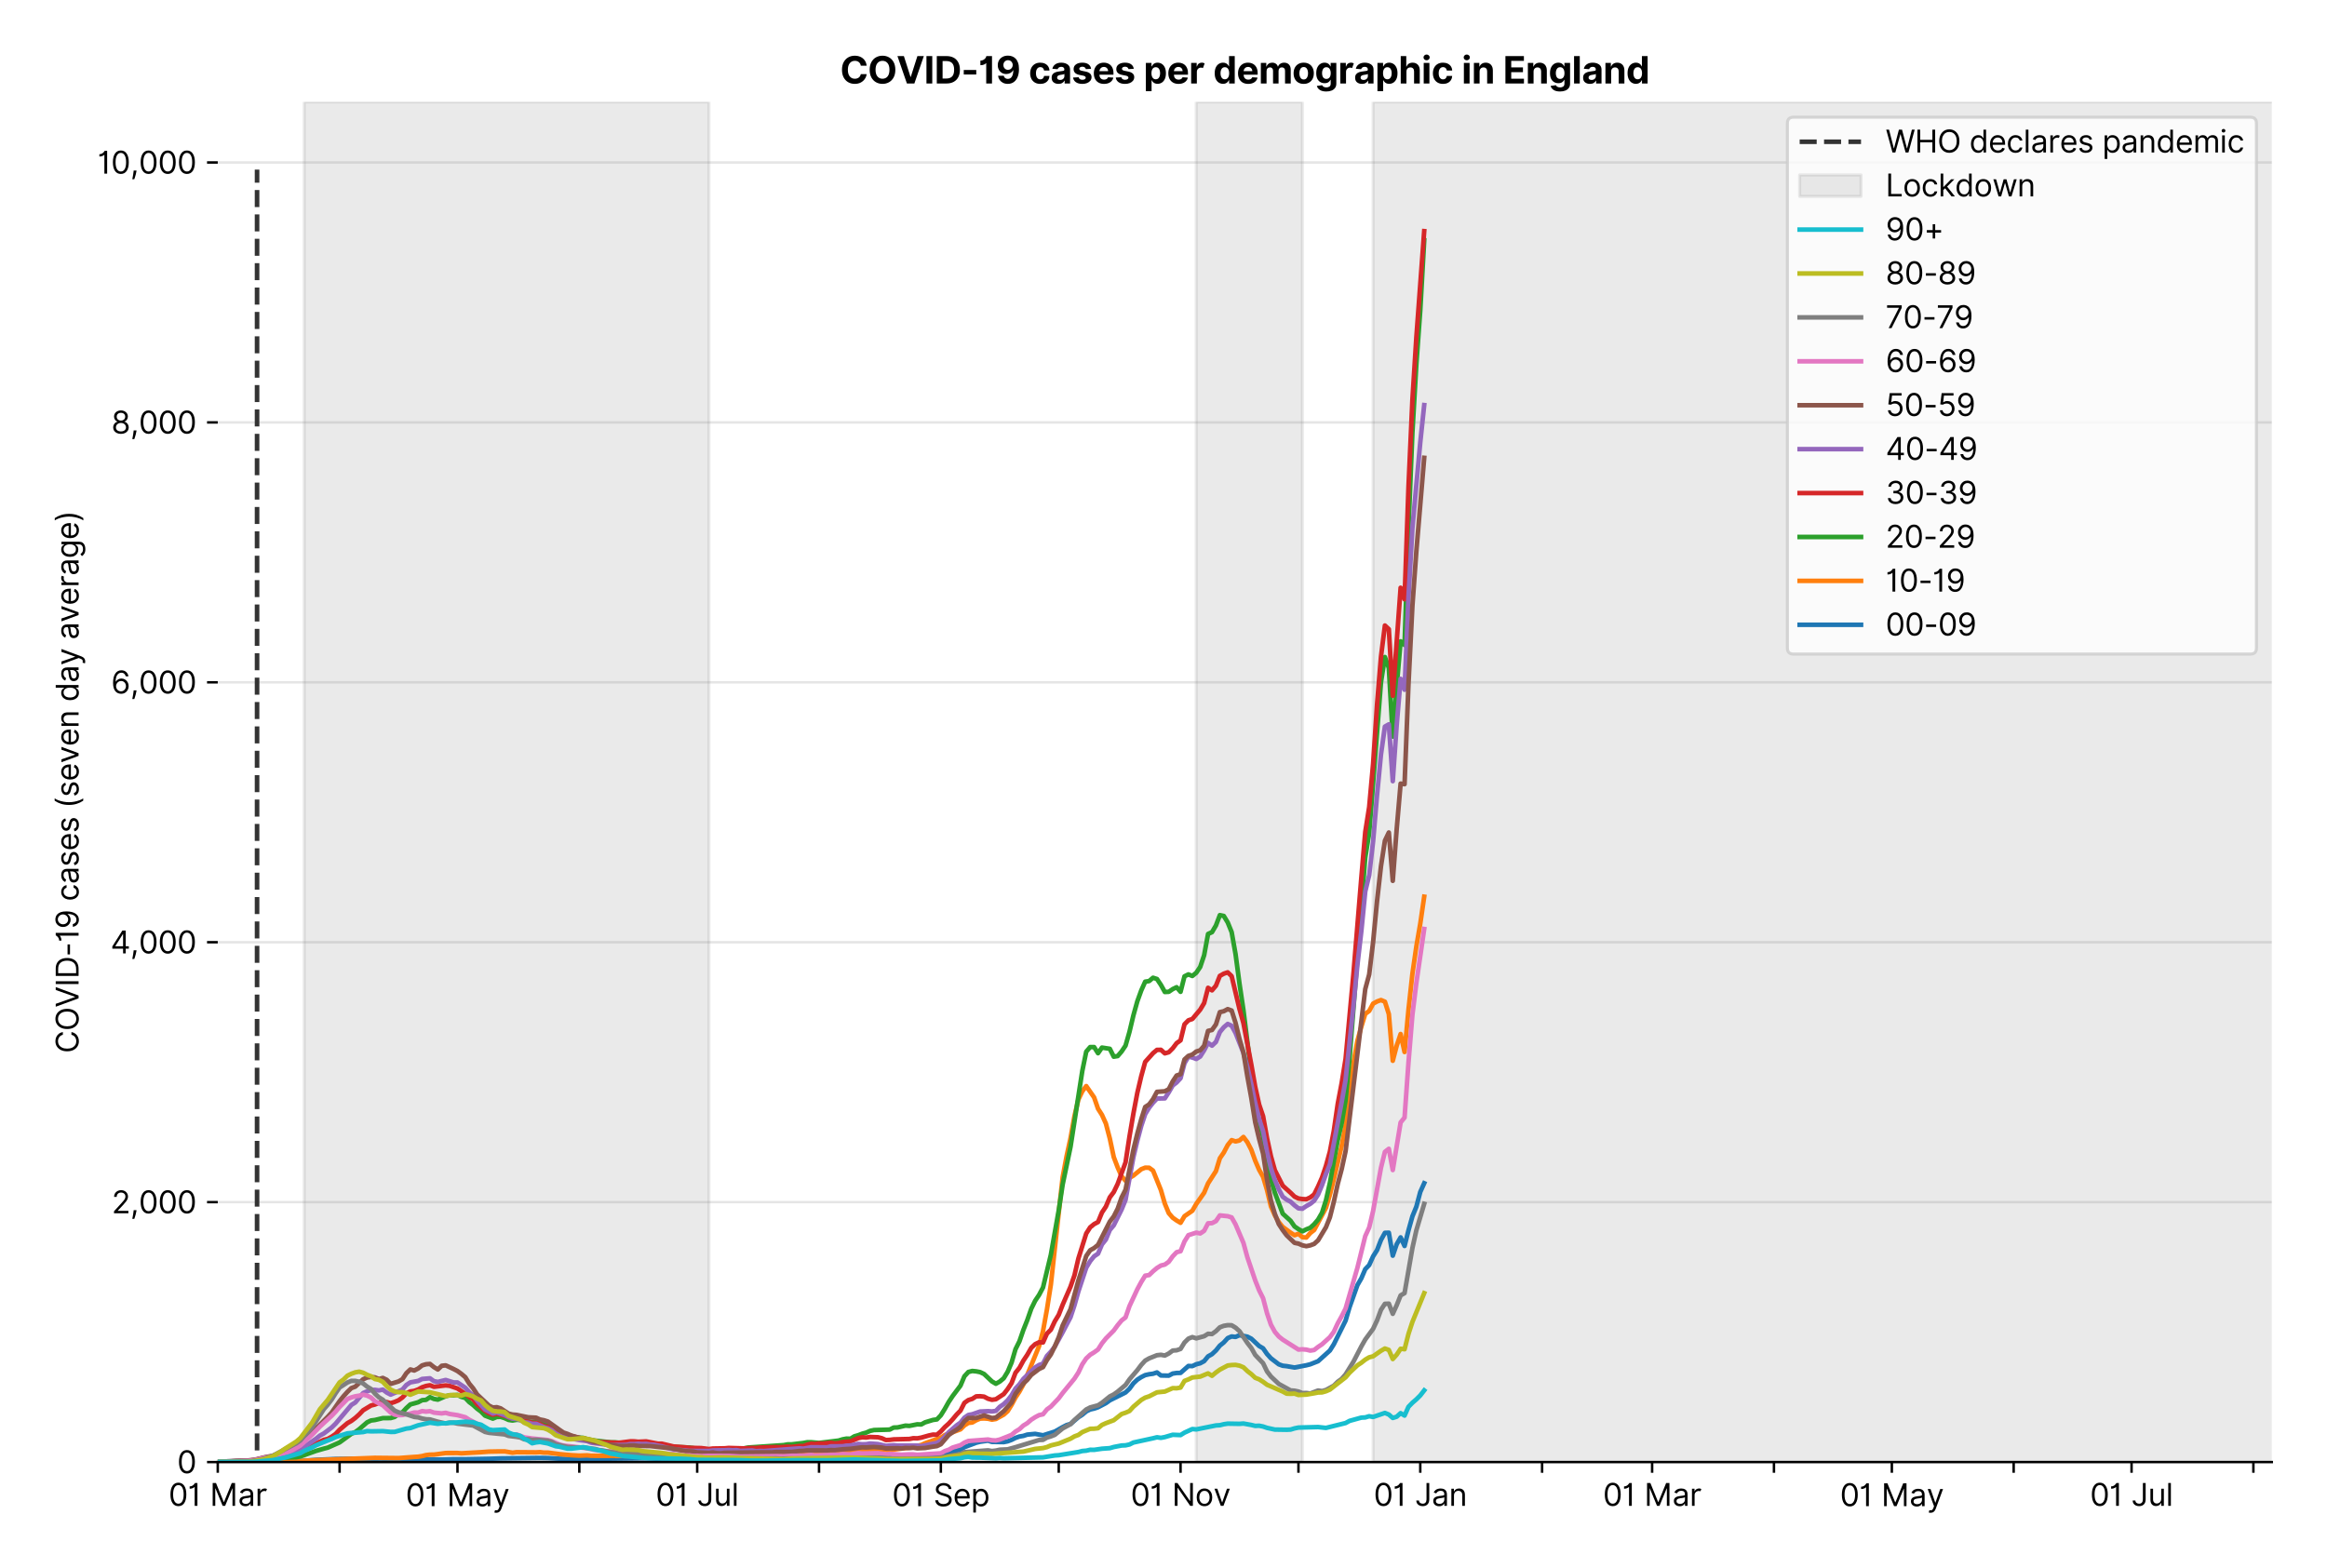 <?xml version="1.0" encoding="utf-8" standalone="no"?>
<!DOCTYPE svg PUBLIC "-//W3C//DTD SVG 1.1//EN"
  "http://www.w3.org/Graphics/SVG/1.1/DTD/svg11.dtd">
<svg version="1.1" viewBox="0 0 758.589 511.234" xmlns="http://www.w3.org/2000/svg" xmlns:xlink="http://www.w3.org/1999/xlink">
 <defs>
  <style type="text/css">*{stroke-linecap:butt;stroke-linejoin:round;}</style>
 </defs>
 <g id="figure_1">
  <g id="patch_1">
   <path d="M 0 511.234 
L 758.589 511.234 
L 758.589 0 
L 0 0 
z
" style="fill:#ffffff;"/>
  </g>
  <g id="axes_1">
   <g id="patch_2">
    <path d="M 70.989 476.745 
L 740.589 476.745 
L 740.589 33.225 
L 70.989 33.225 
z
" style="fill:#ffffff;"/>
   </g>
   <g id="matplotlib.axis_1">
    <g id="xtick_1">
     <g id="line2d_1">
      <defs>
       <path d="M 0 0 
L 0 3.5 
" id="m765797479c" style="stroke:#000000;stroke-width:0.8;"/>
      </defs>
      <g>
       <use style="stroke:#000000;stroke-width:0.8;" x="70.989" xlink:href="#m765797479c" y="476.745"/>
      </g>
     </g>
     <g id="text_1">
      <!-- 01 Mar -->
      <g transform="translate(54.952 491.018)scale(0.1 -0.1)">
       <defs>
        <path d="M 2000 -64 
Q 1230 -64 806 561 
Q 382 1186 382 2327 
Q 382 3459 809 4088 
Q 1236 4718 2000 4718 
Q 2764 4718 3191 4088 
Q 3618 3459 3618 2327 
Q 3618 1186 3194 561 
Q 2771 -64 2000 -64 
z
M 2000 436 
Q 2509 436 2791 927 
Q 3073 1418 3073 2327 
Q 3073 3234 2789 3730 
Q 2505 4227 2000 4227 
Q 1496 4227 1211 3730 
Q 927 3234 927 2327 
Q 927 1418 1210 927 
Q 1493 436 2000 436 
z
" id="Inter-Regular-30" transform="scale(0.016)"/>
        <path d="M 1973 4655 
L 1973 0 
L 1409 0 
L 1409 3836 
L 1373 3836 
Q 1341 3773 1209 3692 
Q 1077 3611 868 3551 
Q 659 3491 391 3491 
L 391 3964 
Q 661 3964 859 4061 
Q 1057 4159 1190 4291 
Q 1323 4423 1392 4529 
Q 1461 4636 1473 4655 
L 1973 4655 
z
" id="Inter-Regular-31" transform="scale(0.016)"/>
        <path id="Inter-Regular-20" transform="scale(0.016)"/>
        <path d="M 564 4655 
L 1236 4655 
L 2818 791 
L 2873 791 
L 4455 4655 
L 5127 4655 
L 5127 0 
L 4600 0 
L 4600 3536 
L 4555 3536 
L 3100 0 
L 2591 0 
L 1136 3536 
L 1091 3536 
L 1091 0 
L 564 0 
L 564 4655 
z
" id="Inter-Regular-4d" transform="scale(0.016)"/>
        <path d="M 1518 -82 
Q 1186 -82 916 44 
Q 646 170 486 410 
Q 327 650 327 991 
Q 327 1291 445 1478 
Q 564 1666 761 1773 
Q 959 1880 1199 1933 
Q 1439 1986 1682 2018 
Q 2000 2059 2199 2080 
Q 2398 2102 2490 2154 
Q 2582 2207 2582 2336 
L 2582 2355 
Q 2582 2691 2399 2877 
Q 2216 3064 1846 3064 
Q 1461 3064 1243 2895 
Q 1025 2727 936 2536 
L 427 2718 
Q 564 3036 792 3214 
Q 1021 3393 1292 3464 
Q 1564 3536 1827 3536 
Q 1996 3536 2215 3496 
Q 2434 3457 2640 3334 
Q 2846 3211 2982 2963 
Q 3118 2716 3118 2300 
L 3118 0 
L 2582 0 
L 2582 473 
L 2555 473 
Q 2500 359 2373 229 
Q 2246 100 2034 9 
Q 1823 -82 1518 -82 
z
M 1600 400 
Q 1918 400 2137 525 
Q 2357 650 2469 847 
Q 2582 1045 2582 1264 
L 2582 1755 
Q 2548 1714 2433 1681 
Q 2318 1648 2169 1624 
Q 2021 1600 1881 1583 
Q 1741 1566 1655 1555 
Q 1446 1527 1265 1467 
Q 1084 1407 974 1287 
Q 864 1168 864 964 
Q 864 684 1072 542 
Q 1280 400 1600 400 
z
" id="Inter-Regular-61" transform="scale(0.016)"/>
        <path d="M 491 0 
L 491 3491 
L 1009 3491 
L 1009 2964 
L 1046 2964 
Q 1139 3223 1389 3384 
Q 1639 3545 1955 3545 
Q 2100 3545 2209 3511 
Q 2318 3477 2400 3418 
L 2218 2964 
Q 2161 2993 2085 3010 
Q 2009 3027 1909 3027 
Q 1527 3027 1277 2794 
Q 1027 2561 1027 2209 
L 1027 0 
L 491 0 
z
" id="Inter-Regular-72" transform="scale(0.016)"/>
       </defs>
       <use xlink:href="#Inter-Regular-30"/>
       <use x="62.5" xlink:href="#Inter-Regular-31"/>
       <use x="106.676" xlink:href="#Inter-Regular-20"/>
       <use x="134.801" xlink:href="#Inter-Regular-4d"/>
       <use x="225.994" xlink:href="#Inter-Regular-61"/>
       <use x="282.386" xlink:href="#Inter-Regular-72"/>
      </g>
     </g>
    </g>
    <g id="xtick_2">
     <g id="line2d_2">
      <g>
       <use style="stroke:#000000;stroke-width:0.8;" x="110.703" xlink:href="#m765797479c" y="476.745"/>
      </g>
     </g>
    </g>
    <g id="xtick_3">
     <g id="line2d_3">
      <g>
       <use style="stroke:#000000;stroke-width:0.8;" x="149.135" xlink:href="#m765797479c" y="476.745"/>
      </g>
     </g>
     <g id="text_2">
      <!-- 01 May -->
      <g transform="translate(132.232 491.117)scale(0.1 -0.1)">
       <defs>
        <path d="M 818 -1355 
Q 682 -1355 575 -1333 
Q 468 -1311 427 -1291 
L 564 -818 
Q 857 -893 1053 -814 
Q 1250 -736 1391 -345 
L 1509 -18 
L 218 3491 
L 800 3491 
L 1764 709 
L 1800 709 
L 2764 3491 
L 3346 3491 
L 1846 -564 
Q 1550 -1355 818 -1355 
z
" id="Inter-Regular-79" transform="scale(0.016)"/>
       </defs>
       <use xlink:href="#Inter-Regular-30"/>
       <use x="62.5" xlink:href="#Inter-Regular-31"/>
       <use x="106.676" xlink:href="#Inter-Regular-20"/>
       <use x="134.801" xlink:href="#Inter-Regular-4d"/>
       <use x="225.994" xlink:href="#Inter-Regular-61"/>
       <use x="282.386" xlink:href="#Inter-Regular-79"/>
      </g>
     </g>
    </g>
    <g id="xtick_4">
     <g id="line2d_4">
      <g>
       <use style="stroke:#000000;stroke-width:0.8;" x="188.849" xlink:href="#m765797479c" y="476.745"/>
      </g>
     </g>
    </g>
    <g id="xtick_5">
     <g id="line2d_5">
      <g>
       <use style="stroke:#000000;stroke-width:0.8;" x="227.282" xlink:href="#m765797479c" y="476.745"/>
      </g>
     </g>
     <g id="text_3">
      <!-- 01 Jul -->
      <g transform="translate(213.738 491.018)scale(0.1 -0.1)">
       <defs>
        <path d="M 2346 4655 
L 2909 4655 
L 2909 1327 
Q 2909 657 2549 296 
Q 2189 -64 1582 -64 
Q 1200 -64 902 76 
Q 605 216 434 475 
Q 264 734 264 1091 
L 818 1091 
Q 818 795 1034 615 
Q 1250 436 1582 436 
Q 1948 436 2147 664 
Q 2346 893 2346 1327 
L 2346 4655 
z
" id="Inter-Regular-4a" transform="scale(0.016)"/>
        <path d="M 2691 1427 
L 2691 3491 
L 3227 3491 
L 3227 0 
L 2691 0 
L 2691 591 
L 2655 591 
Q 2532 325 2273 140 
Q 2014 -45 1618 -45 
Q 1127 -45 809 280 
Q 491 605 491 1273 
L 491 3491 
L 1027 3491 
L 1027 1309 
Q 1027 927 1242 700 
Q 1457 473 1791 473 
Q 1991 473 2199 575 
Q 2407 677 2549 888 
Q 2691 1100 2691 1427 
z
" id="Inter-Regular-75" transform="scale(0.016)"/>
        <path d="M 1027 4655 
L 1027 0 
L 491 0 
L 491 4655 
L 1027 4655 
z
" id="Inter-Regular-6c" transform="scale(0.016)"/>
       </defs>
       <use xlink:href="#Inter-Regular-30"/>
       <use x="62.5" xlink:href="#Inter-Regular-31"/>
       <use x="106.676" xlink:href="#Inter-Regular-20"/>
       <use x="134.801" xlink:href="#Inter-Regular-4a"/>
       <use x="189.063" xlink:href="#Inter-Regular-75"/>
       <use x="247.159" xlink:href="#Inter-Regular-6c"/>
      </g>
     </g>
    </g>
    <g id="xtick_6">
     <g id="line2d_6">
      <g>
       <use style="stroke:#000000;stroke-width:0.8;" x="266.995" xlink:href="#m765797479c" y="476.745"/>
      </g>
     </g>
    </g>
    <g id="xtick_7">
     <g id="line2d_7">
      <g>
       <use style="stroke:#000000;stroke-width:0.8;" x="306.709" xlink:href="#m765797479c" y="476.745"/>
      </g>
     </g>
     <g id="text_4">
      <!-- 01 Sep -->
      <g transform="translate(290.821 491.117)scale(0.1 -0.1)">
       <defs>
        <path d="M 3109 3491 
Q 3068 3836 2777 4027 
Q 2486 4218 2064 4218 
Q 1600 4218 1318 3999 
Q 1036 3780 1036 3445 
Q 1036 3195 1189 3042 
Q 1343 2889 1553 2803 
Q 1764 2718 1936 2673 
L 2409 2545 
Q 2591 2498 2815 2414 
Q 3039 2330 3244 2185 
Q 3450 2041 3584 1816 
Q 3718 1591 3718 1264 
Q 3718 886 3521 581 
Q 3325 277 2949 97 
Q 2573 -82 2036 -82 
Q 1286 -82 845 272 
Q 405 627 364 1200 
L 946 1200 
Q 968 936 1124 764 
Q 1280 593 1519 510 
Q 1759 427 2036 427 
Q 2359 427 2616 533 
Q 2873 639 3023 828 
Q 3173 1018 3173 1273 
Q 3173 1505 3043 1650 
Q 2914 1795 2702 1886 
Q 2491 1977 2246 2045 
L 1673 2209 
Q 1127 2366 809 2657 
Q 491 2948 491 3418 
Q 491 3809 703 4101 
Q 916 4393 1276 4555 
Q 1636 4718 2082 4718 
Q 2532 4718 2882 4558 
Q 3232 4398 3437 4120 
Q 3643 3843 3655 3491 
L 3109 3491 
z
" id="Inter-Regular-53" transform="scale(0.016)"/>
        <path d="M 1955 -73 
Q 1450 -73 1085 151 
Q 721 375 524 778 
Q 327 1182 327 1718 
Q 327 2255 524 2665 
Q 721 3075 1074 3305 
Q 1427 3536 1900 3536 
Q 2173 3536 2439 3445 
Q 2705 3355 2923 3151 
Q 3141 2948 3270 2614 
Q 3400 2280 3400 1791 
L 3400 1564 
L 866 1564 
Q 884 1005 1183 707 
Q 1482 409 1955 409 
Q 2271 409 2498 545 
Q 2725 682 2827 955 
L 3346 809 
Q 3223 414 2854 170 
Q 2486 -73 1955 -73 
z
M 866 2027 
L 2855 2027 
Q 2855 2470 2595 2762 
Q 2336 3055 1900 3055 
Q 1593 3055 1368 2911 
Q 1143 2768 1013 2533 
Q 884 2298 866 2027 
z
" id="Inter-Regular-65" transform="scale(0.016)"/>
        <path d="M 491 -1309 
L 491 3491 
L 1009 3491 
L 1009 2936 
L 1073 2936 
Q 1132 3027 1237 3169 
Q 1343 3311 1542 3423 
Q 1741 3536 2082 3536 
Q 2523 3536 2859 3315 
Q 3196 3095 3384 2690 
Q 3573 2286 3573 1736 
Q 3573 1182 3384 776 
Q 3196 370 2861 148 
Q 2527 -73 2091 -73 
Q 1755 -73 1552 39 
Q 1350 152 1241 296 
Q 1132 441 1073 536 
L 1027 536 
L 1027 -1309 
L 491 -1309 
z
M 1018 1745 
Q 1018 1152 1276 780 
Q 1534 409 2018 409 
Q 2355 409 2581 587 
Q 2807 766 2921 1069 
Q 3036 1373 3036 1745 
Q 3036 2114 2923 2410 
Q 2811 2707 2585 2881 
Q 2359 3055 2018 3055 
Q 1527 3055 1272 2693 
Q 1018 2332 1018 1745 
z
" id="Inter-Regular-70" transform="scale(0.016)"/>
       </defs>
       <use xlink:href="#Inter-Regular-30"/>
       <use x="62.5" xlink:href="#Inter-Regular-31"/>
       <use x="106.676" xlink:href="#Inter-Regular-20"/>
       <use x="134.801" xlink:href="#Inter-Regular-53"/>
       <use x="198.58" xlink:href="#Inter-Regular-65"/>
       <use x="256.818" xlink:href="#Inter-Regular-70"/>
      </g>
     </g>
    </g>
    <g id="xtick_8">
     <g id="line2d_8">
      <g>
       <use style="stroke:#000000;stroke-width:0.8;" x="345.141" xlink:href="#m765797479c" y="476.745"/>
      </g>
     </g>
    </g>
    <g id="xtick_9">
     <g id="line2d_9">
      <g>
       <use style="stroke:#000000;stroke-width:0.8;" x="384.855" xlink:href="#m765797479c" y="476.745"/>
      </g>
     </g>
     <g id="text_5">
      <!-- 01 Nov -->
      <g transform="translate(368.584 491.018)scale(0.1 -0.1)">
       <defs>
        <path d="M 4255 4655 
L 4255 0 
L 3709 0 
L 1173 3655 
L 1127 3655 
L 1127 0 
L 564 0 
L 564 4655 
L 1109 4655 
L 3655 991 
L 3700 991 
L 3700 4655 
L 4255 4655 
z
" id="Inter-Regular-4e" transform="scale(0.016)"/>
        <path d="M 1909 -73 
Q 1436 -73 1080 152 
Q 725 377 526 781 
Q 327 1186 327 1727 
Q 327 2273 526 2679 
Q 725 3086 1080 3311 
Q 1436 3536 1909 3536 
Q 2382 3536 2737 3311 
Q 3093 3086 3292 2679 
Q 3491 2273 3491 1727 
Q 3491 1186 3292 781 
Q 3093 377 2737 152 
Q 2382 -73 1909 -73 
z
M 1909 409 
Q 2268 409 2500 593 
Q 2732 777 2843 1077 
Q 2955 1377 2955 1727 
Q 2955 2077 2843 2379 
Q 2732 2682 2500 2868 
Q 2268 3055 1909 3055 
Q 1550 3055 1318 2868 
Q 1086 2682 975 2379 
Q 864 2077 864 1727 
Q 864 1377 975 1077 
Q 1086 777 1318 593 
Q 1550 409 1909 409 
z
" id="Inter-Regular-6f" transform="scale(0.016)"/>
        <path d="M 3346 3491 
L 2055 0 
L 1509 0 
L 218 3491 
L 800 3491 
L 1764 709 
L 1800 709 
L 2764 3491 
L 3346 3491 
z
" id="Inter-Regular-76" transform="scale(0.016)"/>
       </defs>
       <use xlink:href="#Inter-Regular-30"/>
       <use x="62.5" xlink:href="#Inter-Regular-31"/>
       <use x="106.676" xlink:href="#Inter-Regular-20"/>
       <use x="134.801" xlink:href="#Inter-Regular-4e"/>
       <use x="210.085" xlink:href="#Inter-Regular-6f"/>
       <use x="269.744" xlink:href="#Inter-Regular-76"/>
      </g>
     </g>
    </g>
    <g id="xtick_10">
     <g id="line2d_10">
      <g>
       <use style="stroke:#000000;stroke-width:0.8;" x="423.288" xlink:href="#m765797479c" y="476.745"/>
      </g>
     </g>
    </g>
    <g id="xtick_11">
     <g id="line2d_11">
      <g>
       <use style="stroke:#000000;stroke-width:0.8;" x="463.001" xlink:href="#m765797479c" y="476.745"/>
      </g>
     </g>
     <g id="text_6">
      <!-- 01 Jan -->
      <g transform="translate(447.802 491.018)scale(0.1 -0.1)">
       <defs>
        <path d="M 1027 2100 
L 1027 0 
L 491 0 
L 491 3491 
L 1009 3491 
L 1009 2945 
L 1055 2945 
Q 1177 3211 1427 3373 
Q 1677 3536 2073 3536 
Q 2602 3536 2928 3211 
Q 3255 2886 3255 2218 
L 3255 0 
L 2718 0 
L 2718 2182 
Q 2718 2593 2504 2824 
Q 2291 3055 1918 3055 
Q 1534 3055 1280 2806 
Q 1027 2557 1027 2100 
z
" id="Inter-Regular-6e" transform="scale(0.016)"/>
       </defs>
       <use xlink:href="#Inter-Regular-30"/>
       <use x="62.5" xlink:href="#Inter-Regular-31"/>
       <use x="106.676" xlink:href="#Inter-Regular-20"/>
       <use x="134.801" xlink:href="#Inter-Regular-4a"/>
       <use x="189.063" xlink:href="#Inter-Regular-61"/>
       <use x="245.455" xlink:href="#Inter-Regular-6e"/>
      </g>
     </g>
    </g>
    <g id="xtick_12">
     <g id="line2d_12">
      <g>
       <use style="stroke:#000000;stroke-width:0.8;" x="502.715" xlink:href="#m765797479c" y="476.745"/>
      </g>
     </g>
    </g>
    <g id="xtick_13">
     <g id="line2d_13">
      <g>
       <use style="stroke:#000000;stroke-width:0.8;" x="538.585" xlink:href="#m765797479c" y="476.745"/>
      </g>
     </g>
     <g id="text_7">
      <!-- 01 Mar -->
      <g transform="translate(522.549 491.018)scale(0.1 -0.1)">
       <use xlink:href="#Inter-Regular-30"/>
       <use x="62.5" xlink:href="#Inter-Regular-31"/>
       <use x="106.676" xlink:href="#Inter-Regular-20"/>
       <use x="134.801" xlink:href="#Inter-Regular-4d"/>
       <use x="225.994" xlink:href="#Inter-Regular-61"/>
       <use x="282.386" xlink:href="#Inter-Regular-72"/>
      </g>
     </g>
    </g>
    <g id="xtick_14">
     <g id="line2d_14">
      <g>
       <use style="stroke:#000000;stroke-width:0.8;" x="578.299" xlink:href="#m765797479c" y="476.745"/>
      </g>
     </g>
    </g>
    <g id="xtick_15">
     <g id="line2d_15">
      <g>
       <use style="stroke:#000000;stroke-width:0.8;" x="616.732" xlink:href="#m765797479c" y="476.745"/>
      </g>
     </g>
     <g id="text_8">
      <!-- 01 May -->
      <g transform="translate(599.828 491.117)scale(0.1 -0.1)">
       <use xlink:href="#Inter-Regular-30"/>
       <use x="62.5" xlink:href="#Inter-Regular-31"/>
       <use x="106.676" xlink:href="#Inter-Regular-20"/>
       <use x="134.801" xlink:href="#Inter-Regular-4d"/>
       <use x="225.994" xlink:href="#Inter-Regular-61"/>
       <use x="282.386" xlink:href="#Inter-Regular-79"/>
      </g>
     </g>
    </g>
    <g id="xtick_16">
     <g id="line2d_16">
      <g>
       <use style="stroke:#000000;stroke-width:0.8;" x="656.445" xlink:href="#m765797479c" y="476.745"/>
      </g>
     </g>
    </g>
    <g id="xtick_17">
     <g id="line2d_17">
      <g>
       <use style="stroke:#000000;stroke-width:0.8;" x="694.878" xlink:href="#m765797479c" y="476.745"/>
      </g>
     </g>
     <g id="text_9">
      <!-- 01 Jul -->
      <g transform="translate(681.334 491.018)scale(0.1 -0.1)">
       <use xlink:href="#Inter-Regular-30"/>
       <use x="62.5" xlink:href="#Inter-Regular-31"/>
       <use x="106.676" xlink:href="#Inter-Regular-20"/>
       <use x="134.801" xlink:href="#Inter-Regular-4a"/>
       <use x="189.063" xlink:href="#Inter-Regular-75"/>
       <use x="247.159" xlink:href="#Inter-Regular-6c"/>
      </g>
     </g>
    </g>
    <g id="xtick_18">
     <g id="line2d_18">
      <g>
       <use style="stroke:#000000;stroke-width:0.8;" x="734.591" xlink:href="#m765797479c" y="476.745"/>
      </g>
     </g>
    </g>
   </g>
   <g id="matplotlib.axis_2">
    <g id="ytick_1">
     <g id="line2d_19">
      <path clip-path="url(#p36ea87f222)" d="M 70.989 476.745 
L 740.589 476.745 
" style="fill:none;stroke:#e5e5e5;stroke-linecap:square;stroke-width:0.8;"/>
     </g>
     <g id="line2d_20">
      <defs>
       <path d="M 0 0 
L -3.5 0 
" id="m9b19b377fc" style="stroke:#000000;stroke-width:0.8;"/>
      </defs>
      <g>
       <use style="stroke:#000000;stroke-width:0.8;" x="70.989" xlink:href="#m9b19b377fc" y="476.745"/>
      </g>
     </g>
     <g id="text_10">
      <!-- 0 -->
      <g transform="translate(57.739 480.382)scale(0.1 -0.1)">
       <use xlink:href="#Inter-Regular-30"/>
      </g>
     </g>
    </g>
    <g id="ytick_2">
     <g id="line2d_21">
      <path clip-path="url(#p36ea87f222)" d="M 70.989 391.993 
L 740.589 391.993 
" style="fill:none;stroke:#e5e5e5;stroke-linecap:square;stroke-width:0.8;"/>
     </g>
     <g id="line2d_22">
      <g>
       <use style="stroke:#000000;stroke-width:0.8;" x="70.989" xlink:href="#m9b19b377fc" y="391.993"/>
      </g>
     </g>
     <g id="text_11">
      <!-- 2,000 -->
      <g transform="translate(36.389 395.629)scale(0.1 -0.1)">
       <defs>
        <path d="M 482 0 
L 482 409 
L 2018 2091 
Q 2289 2386 2464 2605 
Q 2639 2825 2724 3019 
Q 2809 3214 2809 3427 
Q 2809 3795 2553 4011 
Q 2298 4227 1918 4227 
Q 1514 4227 1275 3985 
Q 1036 3743 1036 3345 
L 500 3345 
Q 500 3755 688 4064 
Q 877 4373 1203 4545 
Q 1530 4718 1936 4718 
Q 2346 4718 2661 4545 
Q 2977 4373 3156 4079 
Q 3336 3786 3336 3427 
Q 3336 3170 3244 2926 
Q 3152 2682 2926 2383 
Q 2700 2084 2300 1655 
L 1255 536 
L 1255 500 
L 3418 500 
L 3418 0 
L 482 0 
z
" id="Inter-Regular-32" transform="scale(0.016)"/>
        <path d="M 1291 636 
L 1255 391 
Q 1216 132 1137 -163 
Q 1059 -459 975 -720 
Q 891 -982 836 -1136 
L 427 -1136 
Q 457 -991 504 -752 
Q 552 -514 601 -219 
Q 650 75 682 382 
L 709 636 
L 1291 636 
z
" id="Inter-Regular-2c" transform="scale(0.016)"/>
       </defs>
       <use xlink:href="#Inter-Regular-32"/>
       <use x="60.511" xlink:href="#Inter-Regular-2c"/>
       <use x="88.494" xlink:href="#Inter-Regular-30"/>
       <use x="150.994" xlink:href="#Inter-Regular-30"/>
       <use x="213.494" xlink:href="#Inter-Regular-30"/>
      </g>
     </g>
    </g>
    <g id="ytick_3">
     <g id="line2d_23">
      <path clip-path="url(#p36ea87f222)" d="M 70.989 307.24 
L 740.589 307.24 
" style="fill:none;stroke:#e5e5e5;stroke-linecap:square;stroke-width:0.8;"/>
     </g>
     <g id="line2d_24">
      <g>
       <use style="stroke:#000000;stroke-width:0.8;" x="70.989" xlink:href="#m9b19b377fc" y="307.24"/>
      </g>
     </g>
     <g id="text_12">
      <!-- 4,000 -->
      <g transform="translate(36.02 310.877)scale(0.1 -0.1)">
       <defs>
        <path d="M 373 955 
L 373 1418 
L 2418 4655 
L 3100 4655 
L 3100 1455 
L 3736 1455 
L 3736 955 
L 3100 955 
L 3100 0 
L 2564 0 
L 2564 955 
L 373 955 
z
M 2564 1455 
L 2564 3936 
L 2527 3936 
L 982 1491 
L 982 1455 
L 2564 1455 
z
" id="Inter-Regular-34" transform="scale(0.016)"/>
       </defs>
       <use xlink:href="#Inter-Regular-34"/>
       <use x="64.205" xlink:href="#Inter-Regular-2c"/>
       <use x="92.188" xlink:href="#Inter-Regular-30"/>
       <use x="154.688" xlink:href="#Inter-Regular-30"/>
       <use x="217.188" xlink:href="#Inter-Regular-30"/>
      </g>
     </g>
    </g>
    <g id="ytick_4">
     <g id="line2d_25">
      <path clip-path="url(#p36ea87f222)" d="M 70.989 222.488 
L 740.589 222.488 
" style="fill:none;stroke:#e5e5e5;stroke-linecap:square;stroke-width:0.8;"/>
     </g>
     <g id="line2d_26">
      <g>
       <use style="stroke:#000000;stroke-width:0.8;" x="70.989" xlink:href="#m9b19b377fc" y="222.488"/>
      </g>
     </g>
     <g id="text_13">
      <!-- 6,000 -->
      <g transform="translate(36.205 226.124)scale(0.1 -0.1)">
       <defs>
        <path d="M 2027 -64 
Q 1741 -59 1454 45 
Q 1168 150 932 399 
Q 696 648 552 1074 
Q 409 1500 409 2145 
Q 409 3386 861 4056 
Q 1314 4727 2100 4727 
Q 2686 4727 3073 4384 
Q 3461 4041 3546 3491 
L 2991 3491 
Q 2914 3811 2691 4019 
Q 2468 4227 2100 4227 
Q 1559 4227 1249 3755 
Q 939 3284 936 2427 
L 973 2427 
Q 1164 2716 1461 2880 
Q 1759 3045 2118 3045 
Q 2518 3045 2850 2846 
Q 3182 2648 3382 2299 
Q 3582 1950 3582 1500 
Q 3582 1068 3389 710 
Q 3196 352 2847 142 
Q 2498 -68 2027 -64 
z
M 2027 436 
Q 2314 436 2542 579 
Q 2771 723 2903 964 
Q 3036 1205 3036 1500 
Q 3036 1789 2908 2026 
Q 2780 2264 2556 2404 
Q 2332 2545 2046 2545 
Q 1757 2545 1525 2397 
Q 1293 2250 1157 2010 
Q 1021 1770 1018 1491 
Q 1018 1214 1149 973 
Q 1280 732 1508 584 
Q 1736 436 2027 436 
z
" id="Inter-Regular-36" transform="scale(0.016)"/>
       </defs>
       <use xlink:href="#Inter-Regular-36"/>
       <use x="62.358" xlink:href="#Inter-Regular-2c"/>
       <use x="90.341" xlink:href="#Inter-Regular-30"/>
       <use x="152.841" xlink:href="#Inter-Regular-30"/>
       <use x="215.341" xlink:href="#Inter-Regular-30"/>
      </g>
     </g>
    </g>
    <g id="ytick_5">
     <g id="line2d_27">
      <path clip-path="url(#p36ea87f222)" d="M 70.989 137.735 
L 740.589 137.735 
" style="fill:none;stroke:#e5e5e5;stroke-linecap:square;stroke-width:0.8;"/>
     </g>
     <g id="line2d_28">
      <g>
       <use style="stroke:#000000;stroke-width:0.8;" x="70.989" xlink:href="#m9b19b377fc" y="137.735"/>
      </g>
     </g>
     <g id="text_14">
      <!-- 8,000 -->
      <g transform="translate(36.275 141.372)scale(0.1 -0.1)">
       <defs>
        <path d="M 1973 -64 
Q 1505 -64 1147 103 
Q 789 270 589 564 
Q 389 859 391 1236 
Q 389 1532 507 1783 
Q 625 2034 830 2203 
Q 1036 2373 1291 2418 
L 1291 2445 
Q 957 2532 759 2821 
Q 561 3111 564 3482 
Q 561 3836 743 4115 
Q 925 4395 1244 4556 
Q 1564 4718 1973 4718 
Q 2377 4718 2695 4556 
Q 3014 4395 3197 4115 
Q 3380 3836 3382 3482 
Q 3380 3111 3181 2821 
Q 2982 2532 2655 2445 
L 2655 2418 
Q 2907 2373 3109 2203 
Q 3311 2034 3431 1783 
Q 3552 1532 3555 1236 
Q 3552 859 3351 564 
Q 3150 270 2794 103 
Q 2439 -64 1973 -64 
z
M 1973 436 
Q 2446 436 2722 662 
Q 2998 889 3000 1264 
Q 2998 1527 2864 1729 
Q 2730 1932 2499 2048 
Q 2268 2164 1973 2164 
Q 1675 2164 1442 2048 
Q 1209 1932 1076 1729 
Q 943 1527 946 1264 
Q 943 889 1218 662 
Q 1493 436 1973 436 
z
M 1973 2645 
Q 2348 2645 2591 2864 
Q 2834 3084 2836 3445 
Q 2834 3800 2596 4013 
Q 2359 4227 1973 4227 
Q 1582 4227 1344 4013 
Q 1107 3800 1109 3445 
Q 1107 3084 1349 2864 
Q 1591 2645 1973 2645 
z
" id="Inter-Regular-38" transform="scale(0.016)"/>
       </defs>
       <use xlink:href="#Inter-Regular-38"/>
       <use x="61.648" xlink:href="#Inter-Regular-2c"/>
       <use x="89.631" xlink:href="#Inter-Regular-30"/>
       <use x="152.131" xlink:href="#Inter-Regular-30"/>
       <use x="214.631" xlink:href="#Inter-Regular-30"/>
      </g>
     </g>
    </g>
    <g id="ytick_6">
     <g id="line2d_29">
      <path clip-path="url(#p36ea87f222)" d="M 70.989 52.983 
L 740.589 52.983 
" style="fill:none;stroke:#e5e5e5;stroke-linecap:square;stroke-width:0.8;"/>
     </g>
     <g id="line2d_30">
      <g>
       <use style="stroke:#000000;stroke-width:0.8;" x="70.989" xlink:href="#m9b19b377fc" y="52.983"/>
      </g>
     </g>
     <g id="text_15">
      <!-- 10,000 -->
      <g transform="translate(31.773 56.619)scale(0.1 -0.1)">
       <use xlink:href="#Inter-Regular-31"/>
       <use x="44.176" xlink:href="#Inter-Regular-30"/>
       <use x="106.676" xlink:href="#Inter-Regular-2c"/>
       <use x="134.659" xlink:href="#Inter-Regular-30"/>
       <use x="197.159" xlink:href="#Inter-Regular-30"/>
       <use x="259.659" xlink:href="#Inter-Regular-30"/>
      </g>
     </g>
    </g>
    <g id="text_16">
     <!-- COVID-19 cases (seven day average) -->
     <g transform="translate(25.614 343.418)rotate(-90)scale(0.1 -0.1)">
      <defs>
       <path d="M 4309 3200 
L 3746 3200 
Q 3677 3523 3484 3743 
Q 3291 3964 3018 4077 
Q 2746 4191 2436 4191 
Q 2014 4191 1672 3977 
Q 1330 3764 1128 3348 
Q 927 2932 927 2327 
Q 927 1723 1128 1307 
Q 1330 891 1672 677 
Q 2014 464 2436 464 
Q 2746 464 3018 577 
Q 3291 691 3484 911 
Q 3677 1132 3746 1455 
L 4309 1455 
Q 4223 977 3957 637 
Q 3691 298 3298 117 
Q 2905 -64 2436 -64 
Q 1841 -64 1377 227 
Q 914 518 648 1054 
Q 382 1591 382 2327 
Q 382 3064 648 3600 
Q 914 4136 1377 4427 
Q 1841 4718 2436 4718 
Q 2905 4718 3298 4537 
Q 3691 4357 3957 4017 
Q 4223 3677 4309 3200 
z
" id="Inter-Regular-43" transform="scale(0.016)"/>
       <path d="M 4491 2327 
Q 4491 1591 4225 1054 
Q 3959 518 3495 227 
Q 3032 -64 2436 -64 
Q 1841 -64 1377 227 
Q 914 518 648 1054 
Q 382 1591 382 2327 
Q 382 3064 648 3600 
Q 914 4136 1377 4427 
Q 1841 4718 2436 4718 
Q 3032 4718 3495 4427 
Q 3959 4136 4225 3600 
Q 4491 3064 4491 2327 
z
M 3946 2327 
Q 3946 2932 3744 3348 
Q 3543 3764 3201 3977 
Q 2859 4191 2436 4191 
Q 2014 4191 1672 3977 
Q 1330 3764 1128 3348 
Q 927 2932 927 2327 
Q 927 1723 1128 1307 
Q 1330 891 1672 677 
Q 2014 464 2436 464 
Q 2859 464 3201 677 
Q 3543 891 3744 1307 
Q 3946 1723 3946 2327 
z
" id="Inter-Regular-4f" transform="scale(0.016)"/>
       <path d="M 755 4655 
L 2136 736 
L 2191 736 
L 3573 4655 
L 4164 4655 
L 2455 0 
L 1873 0 
L 164 4655 
L 755 4655 
z
" id="Inter-Regular-56" transform="scale(0.016)"/>
       <path d="M 1127 4655 
L 1127 0 
L 564 0 
L 564 4655 
L 1127 4655 
z
" id="Inter-Regular-49" transform="scale(0.016)"/>
       <path d="M 2000 0 
L 564 0 
L 564 4655 
L 2064 4655 
Q 2741 4655 3223 4376 
Q 3705 4098 3961 3578 
Q 4218 3059 4218 2336 
Q 4218 1609 3959 1085 
Q 3700 561 3204 280 
Q 2709 0 2000 0 
z
M 1127 500 
L 1964 500 
Q 2830 500 3251 992 
Q 3673 1484 3673 2336 
Q 3673 3182 3259 3668 
Q 2846 4155 2027 4155 
L 1127 4155 
L 1127 500 
z
" id="Inter-Regular-44" transform="scale(0.016)"/>
       <path d="M 2491 2245 
L 2491 1745 
L 455 1745 
L 455 2245 
L 2491 2245 
z
" id="Inter-Regular-2d" transform="scale(0.016)"/>
       <path d="M 1964 4727 
Q 2250 4725 2536 4618 
Q 2823 4511 3059 4263 
Q 3296 4016 3439 3590 
Q 3582 3164 3582 2518 
Q 3582 1277 3128 606 
Q 2675 -64 1891 -64 
Q 1305 -64 916 278 
Q 527 620 446 1173 
L 1000 1173 
Q 1075 852 1299 644 
Q 1523 436 1891 436 
Q 2430 436 2742 906 
Q 3055 1377 3055 2236 
L 3018 2236 
Q 2827 1950 2530 1784 
Q 2234 1618 1873 1618 
Q 1473 1618 1140 1817 
Q 807 2016 608 2365 
Q 409 2714 409 3164 
Q 409 3595 601 3952 
Q 793 4309 1142 4520 
Q 1491 4732 1964 4727 
z
M 1964 4227 
Q 1677 4227 1449 4084 
Q 1221 3941 1088 3700 
Q 955 3459 955 3164 
Q 955 2873 1083 2635 
Q 1211 2398 1435 2258 
Q 1659 2118 1946 2118 
Q 2232 2118 2465 2266 
Q 2698 2414 2835 2654 
Q 2973 2895 2973 3173 
Q 2973 3450 2842 3691 
Q 2711 3932 2483 4079 
Q 2255 4227 1964 4227 
z
" id="Inter-Regular-39" transform="scale(0.016)"/>
       <path d="M 1909 -73 
Q 1418 -73 1063 159 
Q 709 391 518 798 
Q 327 1205 327 1727 
Q 327 2259 524 2667 
Q 721 3075 1074 3305 
Q 1427 3536 1900 3536 
Q 2268 3536 2563 3400 
Q 2859 3264 3047 3018 
Q 3236 2773 3282 2445 
L 2746 2445 
Q 2684 2684 2474 2869 
Q 2264 3055 1909 3055 
Q 1439 3055 1151 2697 
Q 864 2339 864 1745 
Q 864 1139 1148 774 
Q 1432 409 1909 409 
Q 2223 409 2447 570 
Q 2671 732 2746 1018 
L 3282 1018 
Q 3236 709 3058 462 
Q 2880 216 2588 71 
Q 2296 -73 1909 -73 
z
" id="Inter-Regular-63" transform="scale(0.016)"/>
       <path d="M 2964 2709 
L 2482 2573 
Q 2411 2755 2245 2914 
Q 2080 3073 1727 3073 
Q 1407 3073 1194 2926 
Q 982 2780 982 2555 
Q 982 2355 1127 2239 
Q 1273 2123 1582 2045 
L 2100 1918 
Q 3027 1691 3027 973 
Q 3027 673 2855 436 
Q 2684 200 2377 63 
Q 2071 -73 1664 -73 
Q 1130 -73 780 159 
Q 430 391 336 836 
L 846 964 
Q 989 400 1655 400 
Q 2030 400 2251 560 
Q 2473 720 2473 945 
Q 2473 1316 1955 1436 
L 1373 1573 
Q 893 1686 669 1926 
Q 446 2166 446 2527 
Q 446 2823 613 3050 
Q 780 3277 1069 3406 
Q 1359 3536 1727 3536 
Q 2246 3536 2542 3309 
Q 2839 3082 2964 2709 
z
" id="Inter-Regular-73" transform="scale(0.016)"/>
       <path d="M 682 1964 
Q 682 2823 906 3544 
Q 1130 4266 1546 4873 
L 2018 4873 
Q 1800 4573 1623 4095 
Q 1446 3618 1341 3061 
Q 1236 2505 1236 1964 
Q 1236 1423 1341 866 
Q 1446 309 1623 -168 
Q 1800 -645 2018 -945 
L 1546 -945 
Q 1130 -339 906 383 
Q 682 1105 682 1964 
z
" id="Inter-Regular-28" transform="scale(0.016)"/>
       <path d="M 1809 -73 
Q 1373 -73 1039 148 
Q 705 370 516 776 
Q 327 1182 327 1736 
Q 327 2286 516 2690 
Q 705 3095 1041 3315 
Q 1377 3536 1818 3536 
Q 2159 3536 2358 3423 
Q 2557 3311 2662 3169 
Q 2768 3027 2827 2936 
L 2873 2936 
L 2873 4655 
L 3409 4655 
L 3409 0 
L 2891 0 
L 2891 536 
L 2827 536 
Q 2768 441 2659 296 
Q 2550 152 2348 39 
Q 2146 -73 1809 -73 
z
M 1882 409 
Q 2366 409 2624 780 
Q 2882 1152 2882 1745 
Q 2882 2332 2627 2693 
Q 2373 3055 1882 3055 
Q 1541 3055 1315 2881 
Q 1089 2707 976 2410 
Q 864 2114 864 1745 
Q 864 1373 978 1069 
Q 1093 766 1319 587 
Q 1546 409 1882 409 
z
" id="Inter-Regular-64" transform="scale(0.016)"/>
       <path d="M 1900 -1382 
Q 1316 -1382 976 -1169 
Q 636 -957 473 -682 
L 900 -382 
Q 973 -477 1084 -601 
Q 1196 -725 1390 -817 
Q 1584 -909 1900 -909 
Q 2323 -909 2598 -704 
Q 2873 -500 2873 -64 
L 2873 645 
L 2827 645 
Q 2768 550 2660 410 
Q 2552 270 2351 162 
Q 2150 55 1809 55 
Q 1386 55 1051 255 
Q 716 455 521 836 
Q 327 1218 327 1764 
Q 327 2300 516 2699 
Q 705 3098 1041 3317 
Q 1377 3536 1818 3536 
Q 2159 3536 2360 3423 
Q 2561 3311 2669 3169 
Q 2777 3027 2836 2936 
L 2891 2936 
L 2891 3491 
L 3409 3491 
L 3409 -100 
Q 3409 -550 3205 -833 
Q 3002 -1116 2660 -1249 
Q 2318 -1382 1900 -1382 
z
M 1882 536 
Q 2366 536 2624 864 
Q 2882 1193 2882 1773 
Q 2882 2339 2627 2697 
Q 2373 3055 1882 3055 
Q 1541 3055 1315 2882 
Q 1089 2709 976 2418 
Q 864 2127 864 1773 
Q 864 1227 1120 881 
Q 1377 536 1882 536 
z
" id="Inter-Regular-67" transform="scale(0.016)"/>
       <path d="M 1638 1940 
Q 1638 1081 1414 359 
Q 1191 -362 775 -969 
L 302 -969 
Q 520 -669 697 -191 
Q 875 286 979 842 
Q 1084 1399 1084 1940 
Q 1084 2481 979 3038 
Q 875 3595 697 4072 
Q 520 4549 302 4849 
L 775 4849 
Q 1191 4243 1414 3521 
Q 1638 2799 1638 1940 
z
" id="Inter-Regular-29" transform="scale(0.016)"/>
      </defs>
      <use xlink:href="#Inter-Regular-43"/>
      <use x="72.727" xlink:href="#Inter-Regular-4f"/>
      <use x="148.864" xlink:href="#Inter-Regular-56"/>
      <use x="216.477" xlink:href="#Inter-Regular-49"/>
      <use x="242.898" xlink:href="#Inter-Regular-44"/>
      <use x="314.773" xlink:href="#Inter-Regular-2d"/>
      <use x="360.796" xlink:href="#Inter-Regular-31"/>
      <use x="404.972" xlink:href="#Inter-Regular-39"/>
      <use x="467.33" xlink:href="#Inter-Regular-20"/>
      <use x="495.455" xlink:href="#Inter-Regular-63"/>
      <use x="551.279" xlink:href="#Inter-Regular-61"/>
      <use x="607.671" xlink:href="#Inter-Regular-73"/>
      <use x="659.943" xlink:href="#Inter-Regular-65"/>
      <use x="718.182" xlink:href="#Inter-Regular-73"/>
      <use x="770.455" xlink:href="#Inter-Regular-20"/>
      <use x="798.58" xlink:href="#Inter-Regular-28"/>
      <use x="834.801" xlink:href="#Inter-Regular-73"/>
      <use x="887.074" xlink:href="#Inter-Regular-65"/>
      <use x="945.313" xlink:href="#Inter-Regular-76"/>
      <use x="1000.994" xlink:href="#Inter-Regular-65"/>
      <use x="1059.233" xlink:href="#Inter-Regular-6e"/>
      <use x="1117.756" xlink:href="#Inter-Regular-20"/>
      <use x="1145.881" xlink:href="#Inter-Regular-64"/>
      <use x="1207.955" xlink:href="#Inter-Regular-61"/>
      <use x="1264.347" xlink:href="#Inter-Regular-79"/>
      <use x="1320.029" xlink:href="#Inter-Regular-20"/>
      <use x="1348.154" xlink:href="#Inter-Regular-61"/>
      <use x="1404.546" xlink:href="#Inter-Regular-76"/>
      <use x="1460.228" xlink:href="#Inter-Regular-65"/>
      <use x="1518.466" xlink:href="#Inter-Regular-72"/>
      <use x="1556.818" xlink:href="#Inter-Regular-61"/>
      <use x="1613.211" xlink:href="#Inter-Regular-67"/>
      <use x="1674.148" xlink:href="#Inter-Regular-65"/>
      <use x="1732.387" xlink:href="#Inter-Regular-29"/>
     </g>
    </g>
   </g>
   <g id="patch_3">
    <path clip-path="url(#p36ea87f222)" d="M 99.173 476.745 
L 99.173 33.225 
L 231.125 33.225 
L 231.125 476.745 
z
" style="fill:#777777;opacity:0.15;stroke:#777777;stroke-linejoin:miter;"/>
   </g>
   <g id="patch_4">
    <path clip-path="url(#p36ea87f222)" d="M 389.979 476.745 
L 389.979 33.225 
L 424.569 33.225 
L 424.569 476.745 
z
" style="fill:#777777;opacity:0.15;stroke:#777777;stroke-linejoin:miter;"/>
   </g>
   <g id="patch_5">
    <path clip-path="url(#p36ea87f222)" d="M 447.628 476.745 
L 447.628 33.225 
L 930.597 33.225 
L 930.597 476.745 
z
" style="fill:#777777;opacity:0.15;stroke:#777777;stroke-linejoin:miter;"/>
   </g>
   <g id="LineCollection_1">
    <path clip-path="url(#p36ea87f222)" d="M 83.8 496.814 
L 83.8 55.301 
" style="fill:none;stroke:#333333;stroke-dasharray:5.55,2.4;stroke-dashoffset:0;stroke-width:1.5;"/>
   </g>
   <g id="line2d_31">
    <path clip-path="url(#p36ea87f222)" d="M 38.962 476.733 
L 86.362 476.642 
L 95.33 476.473 
L 97.892 476.412 
L 103.016 476.025 
L 109.422 475.734 
L 114.546 475.667 
L 118.389 475.661 
L 122.232 475.734 
L 123.514 475.619 
L 144.011 475.934 
L 147.854 475.819 
L 151.697 475.831 
L 159.384 475.686 
L 163.227 475.558 
L 176.038 475.395 
L 178.6 475.443 
L 182.444 475.661 
L 187.568 475.77 
L 210.627 475.504 
L 214.471 475.667 
L 215.752 475.595 
L 218.314 475.631 
L 222.157 475.571 
L 229.844 475.631 
L 232.406 475.68 
L 237.53 475.565 
L 240.092 475.583 
L 251.622 475.244 
L 252.903 475.347 
L 263.152 475.159 
L 264.433 475.086 
L 266.995 475.141 
L 270.838 475.038 
L 273.401 475.032 
L 275.963 474.814 
L 277.244 474.826 
L 281.087 474.439 
L 288.774 474.826 
L 290.055 475.002 
L 291.336 474.899 
L 293.898 474.893 
L 296.46 474.765 
L 297.741 474.814 
L 306.709 474.239 
L 310.552 473.349 
L 313.114 472.641 
L 314.395 471.89 
L 318.239 470.437 
L 319.52 470.116 
L 322.082 469.771 
L 323.363 470.171 
L 327.206 470.237 
L 328.487 469.983 
L 329.768 469.505 
L 331.049 468.863 
L 332.331 468.421 
L 333.612 468.209 
L 334.893 467.792 
L 337.455 467.549 
L 340.017 468.022 
L 343.86 466.799 
L 346.422 465.352 
L 347.704 464.692 
L 348.985 464.317 
L 351.547 462.131 
L 352.828 461.308 
L 354.109 460.224 
L 355.39 459.601 
L 356.671 459.31 
L 357.952 458.874 
L 360.514 457.536 
L 361.795 456.616 
L 366.92 454.05 
L 368.201 452.833 
L 369.482 451.083 
L 370.763 449.872 
L 372.044 449.043 
L 373.325 448.395 
L 374.606 448.111 
L 375.887 447.941 
L 377.169 447.518 
L 378.45 448.516 
L 381.012 448.571 
L 382.293 447.887 
L 383.574 447.699 
L 384.855 447.669 
L 387.417 445.411 
L 388.698 445.459 
L 389.979 444.854 
L 391.26 444.533 
L 392.542 443.843 
L 393.823 442.281 
L 395.104 441.561 
L 396.385 440.362 
L 397.666 438.77 
L 398.947 437.741 
L 400.228 436.33 
L 401.509 435.785 
L 402.79 435.943 
L 404.071 435.374 
L 406.633 435.852 
L 407.915 436.512 
L 410.477 438.903 
L 411.758 439.654 
L 413.039 441.5 
L 414.32 442.917 
L 416.882 444.872 
L 418.163 445.338 
L 419.444 445.471 
L 422.007 445.925 
L 425.85 445.187 
L 427.131 444.866 
L 429.693 443.855 
L 433.536 440.38 
L 434.817 438.34 
L 438.661 430.597 
L 439.942 426.245 
L 442.504 419.065 
L 443.785 416.837 
L 445.066 413.841 
L 446.347 412.515 
L 447.628 409.663 
L 448.909 407.635 
L 450.19 404.33 
L 451.471 402.005 
L 452.753 401.957 
L 454.034 409.445 
L 455.315 405.716 
L 456.596 403.483 
L 457.877 406.279 
L 459.158 401.188 
L 460.439 396.612 
L 461.72 393.482 
L 463.001 388.675 
L 464.282 385.824 
L 464.282 385.824 
" style="fill:none;stroke:#1f77b4;stroke-linecap:square;stroke-width:1.5;"/>
   </g>
   <g id="line2d_32">
    <path clip-path="url(#p36ea87f222)" d="M 38.962 476.745 
L 81.238 476.66 
L 86.362 476.582 
L 94.049 476.569 
L 101.735 476.182 
L 105.578 476.012 
L 110.703 475.807 
L 122.232 475.371 
L 129.919 475.449 
L 135.043 475.068 
L 136.324 474.995 
L 137.606 474.79 
L 138.887 474.469 
L 140.168 474.324 
L 141.449 474.317 
L 144.011 473.978 
L 145.292 473.797 
L 149.135 473.791 
L 150.416 473.888 
L 156.822 473.53 
L 159.384 473.337 
L 161.946 473.288 
L 164.508 473.27 
L 167.07 473.694 
L 168.352 473.524 
L 174.757 473.579 
L 176.038 473.512 
L 177.319 473.67 
L 178.6 473.658 
L 182.444 474.16 
L 186.287 474.505 
L 188.849 474.644 
L 191.411 474.554 
L 192.692 474.675 
L 196.535 474.711 
L 204.222 474.771 
L 206.784 474.644 
L 209.346 474.626 
L 211.908 474.463 
L 218.314 474.535 
L 219.595 474.717 
L 231.125 475.207 
L 233.687 475.02 
L 236.249 475.074 
L 238.811 474.874 
L 240.092 474.796 
L 242.655 474.929 
L 246.498 474.79 
L 249.06 474.874 
L 251.622 474.626 
L 255.465 474.293 
L 256.746 474.033 
L 264.433 473.688 
L 265.714 473.857 
L 273.401 473.9 
L 275.963 473.591 
L 277.244 473.543 
L 281.087 472.871 
L 283.649 472.743 
L 284.93 472.798 
L 287.493 472.628 
L 290.055 472.98 
L 291.336 472.671 
L 296.46 472.023 
L 297.741 471.902 
L 299.022 471.472 
L 300.303 471.176 
L 301.584 470.6 
L 306.709 468.784 
L 307.99 467.943 
L 313.114 466.078 
L 314.395 464.789 
L 315.676 463.972 
L 316.957 463.844 
L 318.239 463.112 
L 319.52 462.573 
L 320.801 462.525 
L 322.082 462.61 
L 323.363 462.918 
L 324.644 462.706 
L 327.206 461.29 
L 328.487 460.158 
L 329.768 458.099 
L 331.049 455.696 
L 332.331 453.759 
L 333.612 451.44 
L 338.736 438.945 
L 340.017 434.042 
L 341.298 426.977 
L 342.579 418.841 
L 346.422 383.856 
L 347.704 377.016 
L 348.985 371.156 
L 350.266 363.982 
L 351.547 358.509 
L 352.828 355.84 
L 354.109 354.151 
L 356.671 357.831 
L 357.952 361.53 
L 359.233 363.54 
L 360.514 366.373 
L 361.795 371.252 
L 363.077 377.3 
L 364.358 380.666 
L 365.639 383.59 
L 366.92 385.007 
L 368.201 384.086 
L 369.482 383.336 
L 372.044 381.253 
L 373.325 380.751 
L 374.606 380.775 
L 375.887 381.707 
L 378.45 388.07 
L 379.731 392.489 
L 381.012 395.582 
L 382.293 397.06 
L 383.574 397.968 
L 384.855 398.73 
L 386.136 396.575 
L 388.698 394.801 
L 389.979 392.58 
L 392.542 388.929 
L 393.823 385.872 
L 396.385 381.877 
L 397.666 377.688 
L 398.947 375.823 
L 400.228 373.383 
L 401.509 371.773 
L 402.79 372.191 
L 404.071 371.882 
L 405.352 370.744 
L 406.633 372.445 
L 407.915 374.915 
L 409.196 378.481 
L 410.477 381.459 
L 411.758 383.741 
L 413.039 388.045 
L 414.32 393.397 
L 415.601 396.309 
L 416.882 398.506 
L 418.163 400.086 
L 420.725 401.951 
L 422.007 402.78 
L 423.288 402.302 
L 424.569 403.422 
L 425.85 403.537 
L 427.131 402.072 
L 428.412 401.079 
L 432.255 393.863 
L 433.536 389.601 
L 434.817 384.522 
L 437.38 373.644 
L 438.661 366.839 
L 441.223 346.626 
L 442.504 339.398 
L 443.785 334.779 
L 445.066 330.589 
L 446.347 329.657 
L 447.628 327.266 
L 448.909 326.558 
L 450.19 326.091 
L 451.471 326.624 
L 452.753 330.668 
L 454.034 345.893 
L 455.315 340.99 
L 456.596 337.17 
L 457.877 343.036 
L 459.158 329.215 
L 460.439 317.507 
L 461.72 308.632 
L 463.001 301.18 
L 464.282 292.39 
L 464.282 292.39 
" style="fill:none;stroke:#ff7f0e;stroke-linecap:square;stroke-width:1.5;"/>
   </g>
   <g id="line2d_33">
    <path clip-path="url(#p36ea87f222)" d="M 38.962 476.727 
L 64.584 476.739 
L 73.551 476.63 
L 82.519 476.188 
L 86.362 475.546 
L 88.924 475.419 
L 96.611 475.165 
L 97.892 474.941 
L 103.016 473.107 
L 105.578 472.368 
L 106.859 472.041 
L 110.703 470.34 
L 114.546 467.537 
L 115.827 466.956 
L 117.108 466.024 
L 119.67 463.796 
L 120.951 463.191 
L 122.232 463.027 
L 124.795 462.422 
L 127.357 462.398 
L 128.638 462.034 
L 129.919 461.084 
L 131.2 460.509 
L 132.481 459.129 
L 133.762 457.96 
L 136.324 457.246 
L 137.606 456.568 
L 138.887 456.453 
L 140.168 455.581 
L 141.449 456.162 
L 142.73 456.38 
L 145.292 455.278 
L 146.573 454.952 
L 147.854 454.982 
L 149.135 454.849 
L 150.416 455.496 
L 151.697 455.847 
L 152.979 457.197 
L 154.26 458.16 
L 155.541 459.34 
L 156.822 460.291 
L 158.103 461.599 
L 160.665 462.579 
L 161.946 462.028 
L 163.227 462.01 
L 164.508 462.416 
L 165.789 463.003 
L 167.07 463.197 
L 168.352 462.979 
L 169.633 463.003 
L 170.914 463.324 
L 173.476 463.687 
L 174.757 463.481 
L 176.038 464.044 
L 178.6 464.801 
L 181.162 466.617 
L 182.444 467.12 
L 183.725 467.755 
L 185.006 468.04 
L 186.287 468.56 
L 187.568 468.845 
L 188.849 468.778 
L 190.13 468.857 
L 191.411 469.275 
L 193.973 469.747 
L 199.098 470.328 
L 200.379 470.322 
L 202.941 470.528 
L 206.784 470.576 
L 210.627 470.722 
L 213.19 471.03 
L 215.752 471.133 
L 219.595 471.793 
L 224.719 472.011 
L 227.282 472.38 
L 229.844 472.538 
L 231.125 472.768 
L 232.406 472.628 
L 234.968 472.792 
L 236.249 472.647 
L 237.53 472.338 
L 240.092 472.289 
L 241.373 472.495 
L 243.936 472.005 
L 255.465 471.218 
L 256.746 470.982 
L 258.028 470.976 
L 261.871 470.522 
L 263.152 470.286 
L 264.433 470.28 
L 266.995 470.51 
L 273.401 469.735 
L 274.682 469.335 
L 275.963 469.099 
L 277.244 469.141 
L 278.525 468.355 
L 279.806 467.985 
L 281.087 467.495 
L 282.368 467.15 
L 283.649 466.581 
L 284.93 466.302 
L 288.774 466.199 
L 290.055 466.151 
L 291.336 465.491 
L 292.617 465.449 
L 295.179 464.868 
L 296.46 464.946 
L 299.022 464.438 
L 300.303 464.486 
L 301.584 463.79 
L 304.147 463.015 
L 305.428 462.833 
L 306.709 461.496 
L 307.99 459.437 
L 309.271 457.149 
L 310.552 455.224 
L 313.114 451.816 
L 314.395 448.777 
L 315.676 447.378 
L 316.957 447.045 
L 318.239 447.172 
L 319.52 447.421 
L 320.801 448.026 
L 323.363 450.448 
L 324.644 451.21 
L 325.925 450.49 
L 327.206 449.424 
L 328.487 447.306 
L 329.768 444.303 
L 331.049 439.944 
L 332.331 437.365 
L 333.612 433.667 
L 334.893 430.446 
L 336.174 426.777 
L 337.455 424.156 
L 338.736 422.243 
L 340.017 419.81 
L 342.579 409.119 
L 345.141 394.65 
L 346.422 386.235 
L 348.985 373.952 
L 352.828 349.186 
L 354.109 342.915 
L 355.39 341.426 
L 356.671 341.42 
L 357.952 343.429 
L 359.233 341.595 
L 361.795 341.989 
L 363.077 344.561 
L 364.358 344.356 
L 365.639 342.866 
L 366.92 340.953 
L 368.201 336.468 
L 369.482 331.092 
L 370.763 326.503 
L 372.044 322.956 
L 373.325 320.098 
L 374.606 319.905 
L 375.887 318.821 
L 377.169 319.233 
L 378.45 321.152 
L 379.731 323.464 
L 381.012 323.404 
L 382.293 322.526 
L 383.574 321.914 
L 384.855 323.404 
L 386.136 318.361 
L 387.417 317.731 
L 388.698 318.24 
L 389.979 317.198 
L 391.26 315.292 
L 392.542 311.472 
L 393.823 304.546 
L 395.104 303.959 
L 396.385 301.786 
L 397.666 298.408 
L 398.947 298.674 
L 400.228 300.781 
L 401.509 303.935 
L 402.79 311.157 
L 404.071 320.776 
L 405.352 329.385 
L 407.915 350.034 
L 409.196 358.515 
L 410.477 365.877 
L 411.758 370.738 
L 413.039 378.16 
L 414.32 384.546 
L 415.601 388.917 
L 418.163 395.752 
L 420.725 398.077 
L 422.007 399.917 
L 423.288 400.795 
L 424.569 401.509 
L 425.85 400.855 
L 427.131 400.359 
L 428.412 399.19 
L 429.693 397.677 
L 430.974 395.443 
L 432.255 391.411 
L 433.536 385.703 
L 436.098 371.779 
L 437.38 366.288 
L 438.661 358.721 
L 439.942 345.185 
L 445.066 279.696 
L 446.347 271.656 
L 450.19 222.5 
L 451.471 214.248 
L 452.753 217.784 
L 454.034 240.177 
L 455.315 223.819 
L 456.596 209.127 
L 457.877 210.314 
L 459.158 172.187 
L 460.439 140.944 
L 461.72 118.829 
L 463.001 101.171 
L 464.282 78.354 
L 464.282 78.354 
" style="fill:none;stroke:#2ca02c;stroke-linecap:square;stroke-width:1.5;"/>
   </g>
   <g id="line2d_34">
    <path clip-path="url(#p36ea87f222)" d="M 38.962 476.721 
L 73.551 476.618 
L 82.519 476.176 
L 86.362 475.286 
L 90.205 474.983 
L 92.768 474.566 
L 94.049 474.499 
L 96.611 473.779 
L 97.892 473.343 
L 100.454 471.914 
L 101.735 471.448 
L 104.297 470.104 
L 105.578 469.499 
L 106.859 469.19 
L 108.141 468.47 
L 109.422 467.58 
L 110.703 466.218 
L 113.265 464.056 
L 114.546 463.324 
L 115.827 462.355 
L 117.108 461.193 
L 118.389 459.849 
L 120.951 458.305 
L 122.232 457.984 
L 123.514 457.44 
L 124.795 457.119 
L 126.076 457.191 
L 127.357 457.549 
L 128.638 457.143 
L 129.919 456.598 
L 131.2 455.678 
L 132.481 454.346 
L 133.762 453.717 
L 135.043 453.535 
L 136.324 453.069 
L 137.606 452.361 
L 138.887 451.925 
L 140.168 451.695 
L 141.449 452.203 
L 145.292 451.749 
L 146.573 451.882 
L 149.135 452.748 
L 151.697 454.461 
L 152.979 455.533 
L 154.26 456.283 
L 155.541 457.912 
L 158.103 460.012 
L 159.384 460.854 
L 160.665 461.314 
L 161.946 461.017 
L 164.508 461.665 
L 167.07 462.555 
L 168.352 462.301 
L 169.633 462.652 
L 170.914 463.354 
L 172.195 463.554 
L 173.476 463.947 
L 174.757 463.984 
L 176.038 464.371 
L 177.319 465.049 
L 178.6 465.237 
L 179.881 465.703 
L 181.162 466.581 
L 182.444 467.126 
L 183.725 467.84 
L 185.006 468.112 
L 186.287 468.227 
L 188.849 468.893 
L 190.13 469.014 
L 195.254 470.213 
L 201.66 470.473 
L 205.503 469.989 
L 206.784 469.995 
L 208.065 470.128 
L 210.627 470.007 
L 214.471 470.746 
L 215.752 470.758 
L 219.595 471.666 
L 223.438 471.95 
L 224.719 472.108 
L 228.563 472.187 
L 231.125 472.495 
L 232.406 472.332 
L 236.249 472.265 
L 237.53 472.144 
L 242.655 472.289 
L 245.217 472.132 
L 246.498 472.193 
L 247.779 472.023 
L 252.903 471.86 
L 254.184 471.902 
L 256.746 471.732 
L 258.028 471.817 
L 260.59 471.509 
L 261.871 471.539 
L 263.152 471.085 
L 264.433 470.77 
L 265.714 470.861 
L 266.995 470.667 
L 268.276 470.728 
L 270.838 470.449 
L 272.12 470.655 
L 273.401 470.552 
L 274.682 470.219 
L 277.244 470.019 
L 279.806 468.936 
L 281.087 468.669 
L 282.368 468.748 
L 283.649 468.566 
L 286.211 468.657 
L 287.493 468.984 
L 288.774 469.559 
L 290.055 469.511 
L 291.336 469.347 
L 296.46 469.22 
L 297.741 468.966 
L 299.022 469.008 
L 300.303 468.784 
L 302.866 468.064 
L 304.147 467.798 
L 305.428 467.828 
L 306.709 466.75 
L 307.99 465.352 
L 309.271 464.202 
L 310.552 462.821 
L 311.833 461.278 
L 313.114 459.964 
L 314.395 457.434 
L 315.676 456.532 
L 316.957 456.138 
L 318.239 455.321 
L 319.52 455.278 
L 320.801 455.418 
L 322.082 456.09 
L 323.363 456.441 
L 324.644 456.265 
L 327.206 454.588 
L 328.487 452.948 
L 329.768 450.998 
L 331.049 447.62 
L 332.331 446.034 
L 333.612 443.685 
L 334.893 441.76 
L 336.174 439.514 
L 337.455 438.304 
L 338.736 437.686 
L 340.017 437.741 
L 341.298 434.859 
L 342.579 433.576 
L 343.86 430.852 
L 345.141 428.739 
L 346.422 425.452 
L 348.985 419.549 
L 350.266 415.862 
L 351.547 410.378 
L 354.109 402.211 
L 355.39 400.201 
L 356.671 399.16 
L 357.952 398.476 
L 359.233 395.371 
L 360.514 393.445 
L 361.795 390.419 
L 363.077 388.711 
L 364.358 386.042 
L 366.92 379.025 
L 368.201 370.623 
L 369.482 363.11 
L 370.763 356.348 
L 372.044 350.912 
L 373.325 346.263 
L 375.887 343.411 
L 377.169 342.34 
L 378.45 342.322 
L 379.731 343.472 
L 381.012 343.115 
L 382.293 341.843 
L 383.574 340.154 
L 384.855 339.228 
L 386.136 334.004 
L 387.417 332.702 
L 388.698 332.272 
L 391.26 329.221 
L 392.542 327.084 
L 393.823 322.108 
L 395.104 322.931 
L 396.385 321.418 
L 397.666 318.209 
L 398.947 317.495 
L 400.228 317.059 
L 401.509 318.294 
L 404.071 329.046 
L 405.352 333.616 
L 407.915 347.116 
L 409.196 354.411 
L 410.477 360.186 
L 411.758 363.976 
L 413.039 371.107 
L 414.32 377.034 
L 415.601 381.592 
L 418.163 386.629 
L 420.725 388.935 
L 422.007 390.182 
L 423.288 390.8 
L 424.569 390.988 
L 425.85 391.048 
L 427.131 390.461 
L 428.412 389.474 
L 429.693 386.883 
L 430.974 383.959 
L 432.255 380.164 
L 433.536 375.514 
L 434.817 368.734 
L 436.098 359.938 
L 437.38 353.152 
L 438.661 345.227 
L 441.223 317.453 
L 443.785 286.24 
L 445.066 271.287 
L 446.347 263.169 
L 447.628 249.051 
L 448.909 229.813 
L 450.19 214.152 
L 451.471 203.969 
L 452.753 205.168 
L 454.034 226.877 
L 456.596 191.656 
L 457.877 195.415 
L 459.158 158.705 
L 460.439 130.337 
L 461.72 110.051 
L 464.282 75.369 
L 464.282 75.369 
" style="fill:none;stroke:#d62728;stroke-linecap:square;stroke-width:1.5;"/>
   </g>
   <g id="line2d_35">
    <path clip-path="url(#p36ea87f222)" d="M 38.962 476.739 
L 70.989 476.63 
L 74.832 476.473 
L 81.238 476.321 
L 82.519 476.194 
L 86.362 475.486 
L 88.924 475.238 
L 91.486 474.893 
L 95.33 473.9 
L 97.892 472.889 
L 99.173 471.805 
L 103.016 469.129 
L 104.297 468.106 
L 105.578 467.41 
L 108.141 465.467 
L 109.422 464.214 
L 114.546 458.118 
L 115.827 457.312 
L 118.389 454.243 
L 119.67 453.68 
L 120.951 453.25 
L 122.232 453.196 
L 123.514 453.39 
L 124.795 453.117 
L 126.076 454.08 
L 127.357 454.758 
L 131.2 453.099 
L 132.481 451.604 
L 133.762 450.762 
L 136.324 450.29 
L 137.606 449.648 
L 140.168 449.43 
L 141.449 450.363 
L 142.73 450.605 
L 145.292 449.975 
L 147.854 450.774 
L 149.135 450.787 
L 151.697 452.512 
L 152.979 453.934 
L 154.26 455.054 
L 155.541 456.725 
L 158.103 459.607 
L 160.665 460.914 
L 161.946 460.557 
L 164.508 461.435 
L 165.789 462.077 
L 167.07 462.591 
L 168.352 462.676 
L 169.633 463.064 
L 170.914 463.784 
L 172.195 463.917 
L 173.476 464.292 
L 174.757 464.268 
L 177.319 465.37 
L 178.6 465.739 
L 179.881 466.345 
L 181.162 467.398 
L 182.444 468.106 
L 183.725 468.566 
L 188.849 469.571 
L 191.411 469.916 
L 192.692 470.425 
L 196.535 470.927 
L 197.817 471 
L 199.098 471.23 
L 202.941 471.182 
L 204.222 471.127 
L 205.503 470.885 
L 206.784 470.897 
L 208.065 470.794 
L 209.346 470.891 
L 210.627 470.843 
L 211.908 471.042 
L 213.19 471.121 
L 215.752 471.642 
L 218.314 472.326 
L 219.595 472.592 
L 224.719 473.101 
L 231.125 473.125 
L 232.406 472.949 
L 236.249 472.889 
L 237.53 472.81 
L 238.811 472.895 
L 240.092 472.852 
L 241.373 473.101 
L 245.217 472.974 
L 246.498 473.198 
L 247.779 473.119 
L 249.06 473.155 
L 260.59 472.271 
L 261.871 472.38 
L 264.433 471.914 
L 269.557 471.956 
L 270.838 471.63 
L 274.682 471.599 
L 275.963 471.4 
L 277.244 471.345 
L 279.806 470.824 
L 281.087 470.946 
L 282.368 470.903 
L 283.649 470.697 
L 286.211 470.879 
L 288.774 471.448 
L 291.336 471.254 
L 292.617 471.381 
L 299.022 471.375 
L 300.303 471.539 
L 305.428 470.504 
L 306.709 469.735 
L 307.99 468.476 
L 309.271 467.041 
L 311.833 464.795 
L 313.114 463.899 
L 314.395 462.277 
L 315.676 461.393 
L 316.957 461.157 
L 319.52 460.267 
L 322.082 460.152 
L 323.363 460.236 
L 324.644 460.067 
L 325.925 458.729 
L 327.206 457.851 
L 328.487 456.622 
L 329.768 454.976 
L 331.049 452.772 
L 332.331 451.404 
L 333.612 449.63 
L 337.455 445.889 
L 338.736 445.09 
L 340.017 444.648 
L 341.298 442.136 
L 342.579 440.768 
L 343.86 439.103 
L 346.422 434.411 
L 348.985 429.502 
L 350.266 425.627 
L 351.547 421.099 
L 354.109 413.362 
L 355.39 411.231 
L 356.671 409.657 
L 357.952 408.798 
L 359.233 405.771 
L 360.514 404.167 
L 361.795 401.061 
L 363.077 399.548 
L 365.639 394.384 
L 366.92 391.242 
L 369.482 377.312 
L 370.763 371.924 
L 372.044 367.13 
L 373.325 363.298 
L 374.606 361.203 
L 375.887 359.563 
L 377.169 358.213 
L 379.731 358.152 
L 381.012 356.173 
L 382.293 353.945 
L 383.574 352.964 
L 384.855 351.584 
L 386.136 346.717 
L 387.417 344.543 
L 388.698 344.84 
L 389.979 345.306 
L 391.26 344.513 
L 392.542 342.473 
L 393.823 340.057 
L 395.104 340.965 
L 396.385 339.755 
L 397.666 336.528 
L 398.947 334.972 
L 400.228 333.883 
L 401.509 334.476 
L 402.79 336.819 
L 405.352 343.314 
L 406.633 347.958 
L 407.915 353.521 
L 409.196 359.659 
L 410.477 364.89 
L 411.758 368.849 
L 413.039 375.629 
L 414.32 380.993 
L 415.601 384.795 
L 416.882 387.828 
L 418.163 390.237 
L 419.444 391.181 
L 420.725 391.853 
L 422.007 393.04 
L 423.288 394.014 
L 424.569 394.136 
L 425.85 393.27 
L 427.131 392.549 
L 428.412 391.508 
L 429.693 389.498 
L 430.974 386.435 
L 432.255 382.833 
L 433.536 379.691 
L 437.38 359.351 
L 438.661 352.044 
L 441.223 327.865 
L 442.504 314.656 
L 443.785 303.65 
L 445.066 290.689 
L 446.347 285.362 
L 447.628 274.29 
L 448.909 259.276 
L 450.19 245.988 
L 451.471 236.926 
L 452.753 236.193 
L 454.034 254.724 
L 455.315 236.441 
L 456.596 221.356 
L 457.877 224.903 
L 459.158 194.592 
L 460.439 172.211 
L 463.001 144.243 
L 464.282 132.087 
L 464.282 132.087 
" style="fill:none;stroke:#9467bd;stroke-linecap:square;stroke-width:1.5;"/>
   </g>
   <g id="line2d_36">
    <path clip-path="url(#p36ea87f222)" d="M 38.962 476.721 
L 64.584 476.733 
L 72.27 476.6 
L 78.676 476.333 
L 79.957 476.327 
L 82.519 476.037 
L 83.8 475.807 
L 86.362 475.165 
L 88.924 474.693 
L 91.486 474.039 
L 94.049 473.022 
L 96.611 471.569 
L 97.892 470.915 
L 106.859 461.974 
L 108.141 460.581 
L 110.703 456.883 
L 111.984 455.278 
L 113.265 453.862 
L 114.546 452.627 
L 115.827 452.149 
L 118.389 449.745 
L 119.67 449.17 
L 120.951 448.995 
L 122.232 449.134 
L 123.514 449.679 
L 124.795 449.315 
L 126.076 449.927 
L 127.357 451.247 
L 129.919 450.46 
L 131.2 449.703 
L 132.481 447.76 
L 133.762 446.549 
L 135.043 446.888 
L 136.324 446.234 
L 137.606 445.229 
L 138.887 444.854 
L 140.168 444.745 
L 141.449 445.78 
L 142.73 446.555 
L 144.011 445.35 
L 145.292 445.211 
L 147.854 446.398 
L 149.135 447.063 
L 150.416 447.99 
L 151.697 449.079 
L 152.979 451.18 
L 154.26 452.73 
L 155.541 454.697 
L 159.384 458.323 
L 160.665 458.959 
L 161.946 458.85 
L 163.227 459.244 
L 165.789 460.945 
L 167.07 461.253 
L 168.352 461.356 
L 172.195 462.149 
L 174.757 462.277 
L 176.038 462.87 
L 177.319 463.112 
L 178.6 463.524 
L 182.444 466.272 
L 183.725 467.138 
L 185.006 467.561 
L 186.287 468.118 
L 193.973 470.261 
L 195.254 470.425 
L 197.817 470.988 
L 199.098 471.097 
L 201.66 471.509 
L 204.222 471.484 
L 205.503 471.339 
L 206.784 471.333 
L 208.065 471.49 
L 211.908 471.515 
L 214.471 471.799 
L 217.033 472.078 
L 218.314 472.15 
L 223.438 473.179 
L 226 473.313 
L 227.282 473.597 
L 231.125 473.773 
L 232.406 473.609 
L 233.687 473.839 
L 234.968 473.882 
L 236.249 473.724 
L 249.06 473.579 
L 251.622 473.597 
L 252.903 473.464 
L 258.028 473.446 
L 260.59 473.137 
L 261.871 473.095 
L 263.152 472.931 
L 269.557 472.949 
L 270.838 472.828 
L 272.12 472.871 
L 274.682 472.58 
L 277.244 472.423 
L 281.087 471.938 
L 282.368 471.981 
L 284.93 471.835 
L 287.493 472.023 
L 288.774 472.302 
L 292.617 472.223 
L 293.898 472.314 
L 295.179 472.144 
L 296.46 472.193 
L 297.741 472.078 
L 299.022 472.271 
L 301.584 472.156 
L 304.147 471.72 
L 305.428 471.539 
L 306.709 470.927 
L 309.271 467.931 
L 310.552 467.005 
L 311.833 466.218 
L 313.114 465.273 
L 314.395 463.451 
L 315.676 462.392 
L 318.239 462.379 
L 320.801 461.538 
L 323.363 462.398 
L 324.644 462.24 
L 327.206 460.164 
L 329.768 457.3 
L 331.049 454.479 
L 333.612 451.132 
L 334.893 449.939 
L 336.174 448.335 
L 338.736 446.392 
L 340.017 445.786 
L 341.298 443.474 
L 342.579 441.639 
L 343.86 439.024 
L 345.141 436.04 
L 346.422 432.195 
L 348.985 426.892 
L 351.547 417.539 
L 354.109 409.548 
L 355.39 407.678 
L 356.671 406.963 
L 357.952 405.928 
L 361.795 398.337 
L 363.077 396.648 
L 364.358 394.13 
L 365.639 390.467 
L 366.92 387.943 
L 369.482 374.885 
L 370.763 369.642 
L 372.044 364.963 
L 373.325 360.961 
L 374.606 360.126 
L 375.887 358.388 
L 377.169 356.021 
L 379.731 355.84 
L 381.012 355.155 
L 382.293 352.631 
L 383.574 350.7 
L 384.855 350.27 
L 386.136 345.469 
L 387.417 344.301 
L 388.698 343.877 
L 389.979 342.878 
L 391.26 342.479 
L 392.542 341.002 
L 393.823 336.147 
L 395.104 335.856 
L 396.385 334.052 
L 397.666 330.032 
L 398.947 329.736 
L 400.228 329.052 
L 401.509 329.518 
L 402.79 333.568 
L 404.071 338.829 
L 405.352 343.187 
L 406.633 350.96 
L 407.915 357.995 
L 409.196 365.955 
L 410.477 371.398 
L 411.758 376.156 
L 413.039 384.637 
L 414.32 391.508 
L 415.601 395.849 
L 416.882 399.136 
L 418.163 401.103 
L 419.444 402.811 
L 422.007 405.262 
L 423.288 405.517 
L 424.569 406.074 
L 425.85 406.352 
L 427.131 406.086 
L 428.412 405.607 
L 429.693 404.439 
L 432.255 400.177 
L 433.536 396.945 
L 434.817 391.878 
L 436.098 386.048 
L 437.38 381.229 
L 438.661 375.333 
L 445.066 322.514 
L 446.347 317.743 
L 447.628 307.173 
L 448.909 293.843 
L 450.19 282.456 
L 451.471 274.138 
L 452.753 271.462 
L 454.034 287.22 
L 455.315 270.336 
L 456.596 255.523 
L 457.877 255.705 
L 459.158 223.099 
L 460.439 197.534 
L 461.72 179.815 
L 464.282 149.286 
L 464.282 149.286 
" style="fill:none;stroke:#8c564b;stroke-linecap:square;stroke-width:1.5;"/>
   </g>
   <g id="line2d_37">
    <path clip-path="url(#p36ea87f222)" d="M 38.962 476.733 
L 73.551 476.66 
L 81.238 476.364 
L 83.8 475.94 
L 86.362 475.304 
L 87.643 475.153 
L 94.049 473.44 
L 95.33 472.84 
L 97.892 471.351 
L 101.735 467.852 
L 104.297 465.17 
L 108.141 461.641 
L 109.422 460.303 
L 110.703 458.771 
L 113.265 456.18 
L 114.546 455.666 
L 115.827 455.303 
L 117.108 455.091 
L 118.389 454.764 
L 119.67 455.085 
L 120.951 455.702 
L 122.232 456.919 
L 124.795 458.227 
L 127.357 460.588 
L 128.638 461.272 
L 129.919 461.465 
L 131.2 461.405 
L 132.481 461.102 
L 133.762 460.951 
L 135.043 460.594 
L 136.324 460.618 
L 137.606 460.127 
L 138.887 460.291 
L 140.168 460.152 
L 141.449 460.624 
L 144.011 460.878 
L 145.292 460.684 
L 146.573 461.066 
L 149.135 461.447 
L 151.697 462.125 
L 152.979 462.955 
L 155.541 464.268 
L 156.822 464.789 
L 158.103 465.842 
L 159.384 466.496 
L 160.665 466.853 
L 161.946 466.653 
L 164.508 467.053 
L 165.789 467.646 
L 167.07 467.785 
L 168.352 467.725 
L 170.914 468.7 
L 173.476 469.063 
L 178.6 469.565 
L 179.881 469.935 
L 182.444 471.061 
L 183.725 471.381 
L 190.13 472.084 
L 191.411 472.247 
L 193.973 472.816 
L 197.817 473.228 
L 201.66 473.367 
L 202.941 473.488 
L 204.222 473.385 
L 210.627 473.621 
L 211.908 473.561 
L 213.19 473.803 
L 215.752 473.9 
L 219.595 474.16 
L 220.876 474.402 
L 223.438 474.596 
L 224.719 474.56 
L 226 474.759 
L 227.282 474.699 
L 228.563 474.784 
L 231.125 474.711 
L 237.53 474.735 
L 241.373 474.941 
L 252.903 474.808 
L 255.465 474.862 
L 258.028 474.705 
L 261.871 474.663 
L 264.433 474.426 
L 265.714 474.584 
L 273.401 474.336 
L 274.682 474.154 
L 277.244 474.251 
L 279.806 473.821 
L 281.087 473.948 
L 286.211 473.827 
L 288.774 474.215 
L 290.055 474.069 
L 293.898 474.348 
L 296.46 474.221 
L 297.741 474.239 
L 299.022 474.372 
L 302.866 474.124 
L 306.709 473.888 
L 307.99 473.173 
L 309.271 472.725 
L 310.552 472.017 
L 313.114 471.236 
L 314.395 470.401 
L 315.676 469.868 
L 322.082 469.39 
L 323.363 469.632 
L 324.644 469.698 
L 325.925 469.408 
L 328.487 468.403 
L 329.768 467.87 
L 331.049 466.799 
L 332.331 466.024 
L 333.612 464.837 
L 334.893 464.05 
L 336.174 462.942 
L 337.455 462.113 
L 338.736 461.441 
L 340.017 461.163 
L 341.298 459.577 
L 342.579 458.656 
L 345.141 455.95 
L 346.422 454.231 
L 350.266 449.539 
L 351.547 447.56 
L 352.828 444.86 
L 354.109 442.953 
L 355.39 441.754 
L 356.671 440.973 
L 357.952 440.041 
L 359.233 438.037 
L 360.514 436.445 
L 363.077 433.86 
L 364.358 432.111 
L 365.639 430.567 
L 366.92 429.568 
L 368.201 425.894 
L 370.763 420.403 
L 372.044 418.03 
L 373.325 415.965 
L 374.606 415.772 
L 375.887 414.537 
L 377.169 413.459 
L 378.45 412.666 
L 379.731 412.345 
L 381.012 411.437 
L 382.293 409.663 
L 383.574 408.313 
L 384.855 407.993 
L 386.136 404.808 
L 387.417 402.756 
L 389.979 401.939 
L 391.26 402.199 
L 392.542 401.34 
L 393.823 398.894 
L 395.104 398.839 
L 396.385 398.186 
L 397.666 396.309 
L 400.228 396.575 
L 401.509 396.981 
L 402.79 399.263 
L 405.352 405.287 
L 406.633 409.948 
L 409.196 417.521 
L 410.477 420.76 
L 411.758 423.327 
L 413.039 428.2 
L 414.32 431.959 
L 415.601 434.296 
L 416.882 435.804 
L 418.163 436.821 
L 423.288 440.065 
L 424.569 439.981 
L 425.85 440.084 
L 427.131 440.404 
L 428.412 440.199 
L 429.693 439.194 
L 430.974 438.334 
L 433.536 436.015 
L 434.817 434.278 
L 436.098 431.505 
L 437.38 429.205 
L 438.661 426.668 
L 442.504 413.417 
L 445.066 403.059 
L 446.347 400.268 
L 447.628 394.85 
L 450.19 380.781 
L 451.471 375.599 
L 452.753 374.6 
L 454.034 381.526 
L 456.596 365.992 
L 457.877 364.418 
L 459.158 346.45 
L 460.439 330.904 
L 461.72 320.54 
L 464.282 302.924 
L 464.282 302.924 
" style="fill:none;stroke:#e377c2;stroke-linecap:square;stroke-width:1.5;"/>
   </g>
   <g id="line2d_38">
    <path clip-path="url(#p36ea87f222)" d="M 38.962 476.745 
L 76.113 476.66 
L 81.238 476.563 
L 85.081 475.946 
L 87.643 475.183 
L 88.924 474.687 
L 95.33 471.278 
L 96.611 470.625 
L 97.892 469.723 
L 99.173 468.264 
L 100.454 466.98 
L 101.735 465.473 
L 105.578 459.486 
L 106.859 458.009 
L 108.141 456.344 
L 109.422 454.28 
L 110.703 452.439 
L 113.265 450.787 
L 114.546 450.266 
L 115.827 450.284 
L 117.108 450.556 
L 118.389 451.126 
L 119.67 452.143 
L 120.951 452.917 
L 122.232 454.437 
L 123.514 455.63 
L 124.795 456.429 
L 128.638 459.964 
L 129.919 460.527 
L 132.481 461.181 
L 135.043 462.028 
L 136.324 462.168 
L 137.606 462.555 
L 138.887 462.791 
L 140.168 462.846 
L 142.73 463.59 
L 145.292 464.159 
L 146.573 463.881 
L 147.854 463.917 
L 149.135 464.208 
L 154.26 464.831 
L 158.103 466.908 
L 159.384 467.21 
L 164.508 467.725 
L 165.789 468.209 
L 168.352 468.518 
L 169.633 468.742 
L 170.914 469.335 
L 172.195 469.281 
L 173.476 469.529 
L 174.757 469.468 
L 177.319 469.662 
L 178.6 469.813 
L 179.881 470.165 
L 181.162 470.927 
L 185.006 471.829 
L 187.568 471.981 
L 190.13 471.987 
L 193.973 472.477 
L 195.254 472.822 
L 196.535 472.992 
L 199.098 473.476 
L 200.379 473.609 
L 201.66 473.948 
L 208.065 473.997 
L 209.346 474.148 
L 210.627 474.093 
L 215.752 474.445 
L 217.033 474.669 
L 219.595 474.887 
L 220.876 475.002 
L 223.438 475.002 
L 227.282 475.28 
L 231.125 475.504 
L 234.968 475.528 
L 245.217 475.546 
L 247.779 475.552 
L 250.341 475.571 
L 252.903 475.552 
L 254.184 475.631 
L 258.028 475.601 
L 260.59 475.716 
L 263.152 475.595 
L 264.433 475.698 
L 270.838 475.522 
L 274.682 475.468 
L 275.963 475.347 
L 287.493 475.377 
L 292.617 475.722 
L 305.428 475.474 
L 307.99 475.044 
L 313.114 474.069 
L 314.395 473.506 
L 322.082 472.925 
L 323.363 473.149 
L 324.644 473.004 
L 325.925 472.719 
L 328.487 472.598 
L 331.049 471.896 
L 338.736 469.553 
L 340.017 469.505 
L 341.298 468.76 
L 342.579 468.379 
L 343.86 467.87 
L 346.422 465.776 
L 348.985 464.389 
L 350.266 463.045 
L 354.109 459.595 
L 355.39 458.935 
L 357.952 458.245 
L 359.233 457.415 
L 361.795 455.345 
L 363.077 454.691 
L 364.358 453.777 
L 366.92 451.616 
L 368.201 449.776 
L 370.763 446.773 
L 372.044 445.066 
L 373.325 443.667 
L 374.606 442.935 
L 377.169 441.906 
L 378.45 441.773 
L 379.731 442.009 
L 381.012 441.343 
L 382.293 440.386 
L 383.574 440.295 
L 384.855 439.853 
L 386.136 437.771 
L 387.417 436.5 
L 388.698 435.997 
L 389.979 436.403 
L 392.542 435.707 
L 393.823 434.92 
L 395.104 434.998 
L 396.385 434.066 
L 397.666 432.801 
L 398.947 432.323 
L 400.228 432.105 
L 401.509 432.141 
L 402.79 432.922 
L 404.071 434.072 
L 406.633 437.892 
L 407.915 439.545 
L 409.196 441.821 
L 411.758 444.509 
L 413.039 447.185 
L 414.32 448.855 
L 416.882 451.271 
L 420.725 453.39 
L 422.007 453.48 
L 423.288 453.747 
L 424.569 454.261 
L 425.85 454.213 
L 427.131 454.395 
L 429.693 453.414 
L 430.974 453.608 
L 432.255 453.244 
L 434.817 451.84 
L 436.098 450.556 
L 437.38 449.624 
L 438.661 448.153 
L 441.223 444.006 
L 443.785 439.048 
L 445.066 436.79 
L 447.628 433.303 
L 448.909 430.567 
L 450.19 427.104 
L 451.471 425.149 
L 452.753 425.094 
L 454.034 428.406 
L 455.315 425.603 
L 456.596 422.401 
L 457.877 421.662 
L 460.439 406.951 
L 461.72 401.194 
L 464.282 392.556 
L 464.282 392.556 
" style="fill:none;stroke:#7f7f7f;stroke-linecap:square;stroke-width:1.5;"/>
   </g>
   <g id="line2d_39">
    <path clip-path="url(#p36ea87f222)" d="M 38.962 476.745 
L 79.957 476.66 
L 82.519 476.497 
L 85.081 476.025 
L 86.362 475.728 
L 88.924 474.868 
L 91.486 473.397 
L 92.768 472.477 
L 95.33 470.867 
L 96.611 470.044 
L 97.892 468.942 
L 101.735 463.905 
L 104.297 459.498 
L 106.859 456.453 
L 110.703 450.762 
L 111.984 449.83 
L 113.265 448.577 
L 114.546 447.953 
L 115.827 447.487 
L 117.108 447.269 
L 118.389 447.614 
L 119.67 448.292 
L 120.951 448.771 
L 122.232 449.679 
L 123.514 449.927 
L 124.795 450.587 
L 126.076 452.003 
L 127.357 453.123 
L 128.638 453.723 
L 129.919 453.947 
L 131.2 453.959 
L 132.481 454.243 
L 133.762 454.788 
L 136.324 453.735 
L 140.168 453.989 
L 145.292 455.23 
L 146.573 454.976 
L 147.854 454.849 
L 150.416 455.073 
L 151.697 454.582 
L 152.979 454.891 
L 154.26 455.357 
L 155.541 456.108 
L 156.822 456.641 
L 158.103 458.142 
L 159.384 459.213 
L 160.665 460.031 
L 161.946 460.242 
L 163.227 460.273 
L 164.508 460.466 
L 165.789 461.671 
L 169.633 462.894 
L 170.914 463.953 
L 172.195 464.492 
L 173.476 465.346 
L 177.319 465.703 
L 178.6 466.187 
L 179.881 466.962 
L 181.162 467.985 
L 183.725 468.875 
L 185.006 469.287 
L 186.287 469.287 
L 190.13 468.911 
L 193.973 469.765 
L 197.817 471.206 
L 199.098 471.781 
L 201.66 472.435 
L 202.941 472.756 
L 204.222 472.653 
L 208.065 472.834 
L 209.346 473.173 
L 211.908 473.403 
L 215.752 473.767 
L 218.314 474.227 
L 220.876 474.463 
L 227.282 475.147 
L 228.563 475.141 
L 229.844 475.322 
L 232.406 475.328 
L 234.968 475.219 
L 255.465 475.813 
L 258.028 475.583 
L 272.12 475.347 
L 274.682 475.256 
L 279.806 475.328 
L 284.93 475.528 
L 286.211 475.565 
L 288.774 475.795 
L 302.866 475.758 
L 306.709 475.625 
L 309.271 475.02 
L 313.114 474.529 
L 314.395 474.057 
L 315.676 473.809 
L 319.52 474.021 
L 323.363 474.081 
L 333.612 473.331 
L 337.455 472.453 
L 340.017 472.187 
L 341.298 471.86 
L 342.579 471.315 
L 345.141 470.703 
L 348.985 469.129 
L 350.266 468.373 
L 351.547 467.9 
L 352.828 466.98 
L 355.39 465.897 
L 356.671 465.866 
L 357.952 465.715 
L 359.233 464.644 
L 360.514 464.068 
L 363.077 463.1 
L 365.639 461.084 
L 366.92 460.654 
L 368.201 460.097 
L 369.482 458.693 
L 372.044 456.489 
L 373.325 455.738 
L 374.606 455.315 
L 377.169 454.013 
L 379.731 453.753 
L 382.293 452.639 
L 383.574 452.681 
L 384.855 452.457 
L 386.136 450.284 
L 387.417 449.788 
L 388.698 449.164 
L 391.26 448.886 
L 393.823 447.832 
L 395.104 448.613 
L 396.385 447.542 
L 397.666 446.615 
L 400.228 445.259 
L 401.509 445.102 
L 402.79 445.06 
L 404.071 445.308 
L 405.352 445.841 
L 406.633 447.07 
L 407.915 448.068 
L 409.196 449.267 
L 410.477 449.77 
L 411.758 450.575 
L 413.039 451.531 
L 418.163 453.747 
L 419.444 454.443 
L 420.725 454.491 
L 422.007 454.425 
L 423.288 454.873 
L 425.85 454.752 
L 428.412 454.316 
L 429.693 454.068 
L 430.974 454.025 
L 432.255 453.662 
L 433.536 453.111 
L 438.661 449.11 
L 439.942 447.614 
L 442.504 445.199 
L 443.785 444.364 
L 445.066 443.346 
L 446.347 442.59 
L 447.628 442.257 
L 450.19 440.459 
L 451.471 439.726 
L 452.753 440.186 
L 454.034 443.153 
L 455.315 441.73 
L 456.596 439.805 
L 457.877 439.956 
L 459.158 434.95 
L 460.439 431.045 
L 464.282 421.668 
L 464.282 421.668 
" style="fill:none;stroke:#bcbd22;stroke-linecap:square;stroke-width:1.5;"/>
   </g>
   <g id="line2d_40">
    <path clip-path="url(#p36ea87f222)" d="M 38.962 476.745 
L 82.519 476.697 
L 88.924 476.115 
L 92.768 475.328 
L 97.892 473.857 
L 99.173 473.113 
L 101.735 471.969 
L 103.016 471.266 
L 106.859 469.698 
L 108.141 469.226 
L 109.422 468.597 
L 113.265 467.386 
L 118.389 466.956 
L 119.67 466.647 
L 120.951 466.732 
L 124.795 466.659 
L 127.357 466.92 
L 128.638 466.908 
L 132.481 465.824 
L 133.762 465.667 
L 136.324 464.753 
L 140.168 463.905 
L 142.73 464.262 
L 144.011 464.117 
L 145.292 464.087 
L 146.573 463.941 
L 149.135 463.814 
L 151.697 463.572 
L 154.26 463.766 
L 155.541 464.274 
L 156.822 464.571 
L 159.384 466.115 
L 160.665 466.339 
L 164.508 466.133 
L 165.789 467.132 
L 167.07 467.646 
L 168.352 467.846 
L 169.633 468.209 
L 170.914 469.16 
L 172.195 469.753 
L 173.476 470.619 
L 174.757 470.334 
L 176.038 470.201 
L 178.6 470.673 
L 181.162 471.581 
L 182.444 471.751 
L 185.006 472.374 
L 186.287 472.368 
L 190.13 471.884 
L 196.535 473.149 
L 199.098 473.972 
L 200.379 474.154 
L 202.941 474.729 
L 210.627 475.462 
L 222.157 475.667 
L 224.719 475.795 
L 227.282 476.025 
L 234.968 476.079 
L 238.811 476.079 
L 241.373 476.128 
L 245.217 476.279 
L 251.622 476.261 
L 260.59 476.121 
L 263.152 476.14 
L 265.714 476.152 
L 269.557 476.164 
L 272.12 476.091 
L 278.525 475.91 
L 283.649 476.067 
L 286.211 476.128 
L 288.774 476.261 
L 291.336 476.297 
L 293.898 476.37 
L 306.709 476.218 
L 309.271 475.789 
L 313.114 475.504 
L 314.395 475.189 
L 315.676 475.074 
L 316.957 475.28 
L 319.52 475.304 
L 324.644 475.522 
L 325.925 475.419 
L 327.206 475.51 
L 340.017 475.207 
L 343.86 474.596 
L 345.141 474.511 
L 351.547 473.47 
L 352.828 473.137 
L 354.109 473.034 
L 355.39 472.737 
L 356.671 472.762 
L 359.233 472.392 
L 361.795 472.211 
L 363.077 471.835 
L 365.639 471.345 
L 366.92 471.291 
L 368.201 471.012 
L 369.482 470.376 
L 375.887 468.984 
L 377.169 468.663 
L 378.45 468.845 
L 379.731 468.597 
L 382.293 467.846 
L 384.855 467.949 
L 386.136 467.15 
L 388.698 465.975 
L 389.979 466.096 
L 396.385 464.807 
L 397.666 464.728 
L 398.947 464.407 
L 400.228 464.214 
L 404.071 464.28 
L 405.352 464.183 
L 407.915 464.644 
L 409.196 464.952 
L 410.477 464.898 
L 411.758 465.152 
L 413.039 465.594 
L 415.601 466.151 
L 419.444 466.211 
L 420.725 466.151 
L 422.007 465.764 
L 423.288 465.497 
L 429.693 465.328 
L 432.255 465.606 
L 438.661 464.02 
L 439.942 463.318 
L 443.785 462.252 
L 445.066 462.186 
L 446.347 461.792 
L 447.628 462.04 
L 451.471 460.727 
L 452.753 461.253 
L 454.034 462.361 
L 455.315 461.956 
L 456.596 460.799 
L 457.877 461.586 
L 459.158 458.717 
L 460.439 457.403 
L 461.72 456.301 
L 463.001 455.024 
L 464.282 453.378 
L 464.282 453.378 
" style="fill:none;stroke:#17becf;stroke-linecap:square;stroke-width:1.5;"/>
   </g>
   <g id="patch_6">
    <path d="M 70.989 476.745 
L 740.589 476.745 
" style="fill:none;stroke:#000000;stroke-linecap:square;stroke-linejoin:miter;stroke-width:0.8;"/>
   </g>
   <g id="text_17">
    <!-- COVID-19 cases per demographic in England -->
    <g transform="translate(273.861 27.225)scale(0.12 -0.12)">
     <defs>
      <path d="M 4511 3025 
L 3516 3025 
Q 3459 3409 3188 3628 
Q 2918 3848 2514 3848 
Q 1973 3848 1647 3451 
Q 1321 3055 1321 2327 
Q 1321 1582 1649 1194 
Q 1977 807 2507 807 
Q 2900 807 3173 1012 
Q 3446 1218 3516 1591 
L 4511 1586 
Q 4459 1159 4207 782 
Q 3955 405 3522 170 
Q 3089 -64 2491 -64 
Q 1868 -64 1378 218 
Q 889 500 606 1034 
Q 323 1568 323 2327 
Q 323 3089 609 3623 
Q 896 4157 1386 4437 
Q 1877 4718 2491 4718 
Q 3030 4718 3463 4519 
Q 3896 4320 4172 3942 
Q 4448 3564 4511 3025 
z
" id="Inter-Bold-43" transform="scale(0.016)"/>
      <path d="M 4682 2327 
Q 4682 1566 4394 1032 
Q 4107 498 3614 217 
Q 3121 -64 2502 -64 
Q 1882 -64 1389 218 
Q 896 500 609 1035 
Q 323 1570 323 2327 
Q 323 3089 609 3623 
Q 896 4157 1389 4437 
Q 1882 4718 2502 4718 
Q 3121 4718 3614 4437 
Q 4107 4157 4394 3623 
Q 4682 3089 4682 2327 
z
M 3684 2327 
Q 3684 3068 3361 3458 
Q 3039 3848 2502 3848 
Q 1966 3848 1643 3458 
Q 1321 3068 1321 2327 
Q 1321 1589 1643 1198 
Q 1966 807 2502 807 
Q 3039 807 3361 1198 
Q 3684 1589 3684 2327 
z
" id="Inter-Bold-4f" transform="scale(0.016)"/>
      <path d="M 1246 4655 
L 2371 1118 
L 2414 1118 
L 3541 4655 
L 4632 4655 
L 3027 0 
L 1759 0 
L 152 4655 
L 1246 4655 
z
" id="Inter-Bold-56" transform="scale(0.016)"/>
      <path d="M 1389 4655 
L 1389 0 
L 405 0 
L 405 4655 
L 1389 4655 
z
" id="Inter-Bold-49" transform="scale(0.016)"/>
      <path d="M 2055 0 
L 405 0 
L 405 4655 
L 2068 4655 
Q 2771 4655 3278 4376 
Q 3786 4098 4059 3577 
Q 4332 3057 4332 2332 
Q 4332 1605 4058 1082 
Q 3784 559 3274 279 
Q 2764 0 2055 0 
z
M 1389 843 
L 2014 843 
Q 2671 843 3010 1197 
Q 3350 1552 3350 2332 
Q 3350 3107 3010 3459 
Q 2671 3811 2016 3811 
L 1389 3811 
L 1389 843 
z
" id="Inter-Bold-44" transform="scale(0.016)"/>
      <path d="M 2561 2295 
L 2561 1527 
L 439 1527 
L 439 2295 
L 2561 2295 
z
" id="Inter-Bold-2d" transform="scale(0.016)"/>
      <path d="M 2305 4655 
L 2305 0 
L 1323 0 
L 1323 3450 
L 1280 3450 
Q 1205 3334 961 3219 
Q 718 3105 332 3105 
L 332 3886 
Q 632 3886 857 4019 
Q 1082 4152 1209 4333 
Q 1336 4514 1341 4655 
L 2305 4655 
z
" id="Inter-Bold-31" transform="scale(0.016)"/>
      <path d="M 2061 4732 
Q 2421 4732 2753 4612 
Q 3086 4493 3348 4227 
Q 3611 3961 3766 3523 
Q 3921 3086 3921 2448 
Q 3921 1659 3686 1096 
Q 3452 534 3028 235 
Q 2605 -64 2027 -64 
Q 1561 -64 1204 117 
Q 848 298 631 610 
Q 414 923 368 1314 
L 1339 1314 
Q 1396 1059 1577 919 
Q 1759 780 2027 780 
Q 2482 780 2718 1176 
Q 2955 1573 2957 2264 
L 2925 2264 
Q 2771 1957 2453 1782 
Q 2136 1607 1752 1607 
Q 1341 1607 1016 1801 
Q 691 1995 506 2334 
Q 321 2673 323 3109 
Q 321 3582 539 3949 
Q 757 4316 1149 4525 
Q 1541 4734 2061 4732 
z
M 2068 3959 
Q 1725 3959 1500 3722 
Q 1275 3486 1277 3136 
Q 1275 2791 1496 2555 
Q 1718 2320 2059 2320 
Q 2284 2320 2465 2431 
Q 2646 2543 2751 2729 
Q 2857 2916 2859 3141 
Q 2857 3366 2753 3551 
Q 2650 3736 2473 3847 
Q 2296 3959 2068 3959 
z
" id="Inter-Bold-39" transform="scale(0.016)"/>
      <path id="Inter-Bold-20" transform="scale(0.016)"/>
      <path d="M 1964 -68 
Q 1427 -68 1042 160 
Q 657 389 451 795 
Q 246 1202 246 1732 
Q 246 2268 453 2674 
Q 661 3080 1045 3308 
Q 1430 3536 1959 3536 
Q 2416 3536 2760 3370 
Q 3105 3205 3303 2905 
Q 3502 2605 3523 2200 
L 2609 2200 
Q 2571 2461 2406 2621 
Q 2241 2782 1975 2782 
Q 1639 2782 1434 2511 
Q 1230 2241 1230 1745 
Q 1230 1245 1433 971 
Q 1636 698 1975 698 
Q 2225 698 2395 849 
Q 2566 1000 2609 1280 
L 3523 1280 
Q 3500 880 3305 575 
Q 3111 270 2770 101 
Q 2430 -68 1964 -68 
z
" id="Inter-Bold-63" transform="scale(0.016)"/>
      <path d="M 1382 -66 
Q 882 -66 552 195 
Q 223 457 223 975 
Q 223 1366 407 1588 
Q 591 1811 890 1914 
Q 1189 2018 1534 2050 
Q 1989 2095 2184 2145 
Q 2380 2195 2380 2364 
L 2380 2377 
Q 2380 2593 2244 2711 
Q 2109 2830 1861 2830 
Q 1600 2830 1445 2716 
Q 1291 2602 1241 2427 
L 346 2500 
Q 446 2977 842 3256 
Q 1239 3536 1866 3536 
Q 2255 3536 2593 3413 
Q 2932 3291 3140 3030 
Q 3348 2770 3348 2355 
L 3348 0 
L 2430 0 
L 2430 484 
L 2402 484 
Q 2275 241 2021 87 
Q 1768 -66 1382 -66 
z
M 1659 602 
Q 1977 602 2181 787 
Q 2386 973 2386 1248 
L 2386 1618 
Q 2330 1580 2210 1550 
Q 2091 1520 1956 1498 
Q 1821 1477 1714 1461 
Q 1459 1425 1303 1318 
Q 1148 1211 1148 1007 
Q 1148 807 1292 704 
Q 1436 602 1659 602 
z
" id="Inter-Bold-61" transform="scale(0.016)"/>
      <path d="M 3291 2495 
L 2405 2441 
Q 2368 2609 2220 2729 
Q 2073 2850 1821 2850 
Q 1596 2850 1440 2755 
Q 1284 2661 1286 2505 
Q 1284 2380 1385 2293 
Q 1486 2207 1730 2155 
L 2361 2027 
Q 3368 1820 3371 1082 
Q 3371 739 3169 479 
Q 2968 220 2618 76 
Q 2268 -68 1816 -68 
Q 1123 -68 711 221 
Q 300 511 232 1011 
L 1184 1061 
Q 1230 848 1394 739 
Q 1559 630 1818 630 
Q 2073 630 2228 730 
Q 2384 830 2386 984 
Q 2380 1243 1939 1332 
L 1334 1452 
Q 321 1655 325 2450 
Q 323 2955 728 3245 
Q 1134 3536 1805 3536 
Q 2466 3536 2846 3256 
Q 3227 2977 3291 2495 
z
" id="Inter-Bold-73" transform="scale(0.016)"/>
      <path d="M 1977 -68 
Q 1441 -68 1052 151 
Q 664 370 455 773 
Q 246 1177 246 1730 
Q 246 2268 455 2675 
Q 664 3082 1044 3309 
Q 1425 3536 1939 3536 
Q 2400 3536 2771 3340 
Q 3143 3145 3361 2751 
Q 3580 2357 3580 1764 
L 3580 1498 
L 1202 1498 
L 1202 1495 
Q 1202 1105 1416 880 
Q 1630 655 1993 655 
Q 2236 655 2413 757 
Q 2591 859 2664 1059 
L 3559 1000 
Q 3457 514 3041 223 
Q 2625 -68 1977 -68 
z
M 1202 2098 
L 2668 2098 
Q 2666 2409 2468 2611 
Q 2271 2814 1955 2814 
Q 1632 2814 1425 2604 
Q 1218 2395 1202 2098 
z
" id="Inter-Bold-65" transform="scale(0.016)"/>
      <path d="M 386 -1309 
L 386 3491 
L 1341 3491 
L 1341 2905 
L 1384 2905 
Q 1450 3048 1570 3193 
Q 1691 3339 1888 3437 
Q 2086 3536 2377 3536 
Q 2761 3536 3081 3337 
Q 3402 3139 3596 2740 
Q 3791 2341 3791 1741 
Q 3791 1157 3602 756 
Q 3414 355 3093 149 
Q 2773 -57 2375 -57 
Q 2093 -57 1896 36 
Q 1700 130 1576 272 
Q 1452 414 1384 559 
L 1355 559 
L 1355 -1309 
L 386 -1309 
z
M 1334 1745 
Q 1334 1280 1526 997 
Q 1718 714 2068 714 
Q 2425 714 2613 1001 
Q 2802 1289 2802 1745 
Q 2802 2200 2614 2483 
Q 2427 2766 2068 2766 
Q 1716 2766 1525 2490 
Q 1334 2214 1334 1745 
z
" id="Inter-Bold-70" transform="scale(0.016)"/>
      <path d="M 386 0 
L 386 3491 
L 1325 3491 
L 1325 2882 
L 1361 2882 
Q 1457 3207 1681 3374 
Q 1905 3541 2200 3541 
Q 2341 3541 2461 3507 
Q 2582 3473 2677 3414 
L 2386 2614 
Q 2318 2648 2237 2671 
Q 2157 2695 2057 2695 
Q 1764 2695 1560 2495 
Q 1357 2295 1355 1975 
L 1355 0 
L 386 0 
z
" id="Inter-Bold-72" transform="scale(0.016)"/>
      <path d="M 1673 -57 
Q 1275 -57 954 149 
Q 634 355 445 756 
Q 257 1157 257 1741 
Q 257 2341 451 2740 
Q 646 3139 967 3337 
Q 1289 3536 1671 3536 
Q 1964 3536 2160 3437 
Q 2357 3339 2478 3193 
Q 2600 3048 2664 2905 
L 2693 2905 
L 2693 4655 
L 3659 4655 
L 3659 0 
L 2705 0 
L 2705 559 
L 2664 559 
Q 2598 414 2473 272 
Q 2348 130 2151 36 
Q 1955 -57 1673 -57 
z
M 1980 714 
Q 2330 714 2522 997 
Q 2714 1280 2714 1745 
Q 2714 2214 2523 2490 
Q 2332 2766 1980 2766 
Q 1621 2766 1433 2483 
Q 1246 2200 1246 1745 
Q 1246 1289 1434 1001 
Q 1623 714 1980 714 
z
" id="Inter-Bold-64" transform="scale(0.016)"/>
      <path d="M 386 0 
L 386 3491 
L 1309 3491 
L 1309 2875 
L 1350 2875 
Q 1459 3184 1715 3360 
Q 1971 3536 2323 3536 
Q 2682 3536 2934 3358 
Q 3186 3180 3271 2875 
L 3307 2875 
Q 3414 3175 3694 3355 
Q 3975 3536 4359 3536 
Q 4848 3536 5153 3226 
Q 5459 2916 5459 2348 
L 5459 0 
L 4493 0 
L 4493 2157 
Q 4493 2448 4338 2593 
Q 4184 2739 3952 2739 
Q 3689 2739 3541 2570 
Q 3393 2402 3393 2132 
L 3393 0 
L 2455 0 
L 2455 2177 
Q 2455 2434 2308 2586 
Q 2161 2739 1923 2739 
Q 1682 2739 1518 2562 
Q 1355 2386 1355 2095 
L 1355 0 
L 386 0 
z
" id="Inter-Bold-6d" transform="scale(0.016)"/>
      <path d="M 1964 -68 
Q 1434 -68 1049 158 
Q 664 384 455 789 
Q 246 1195 246 1732 
Q 246 2273 455 2678 
Q 664 3084 1049 3310 
Q 1434 3536 1964 3536 
Q 2493 3536 2878 3310 
Q 3264 3084 3473 2678 
Q 3682 2273 3682 1732 
Q 3682 1195 3473 789 
Q 3264 384 2878 158 
Q 2493 -68 1964 -68 
z
M 1968 682 
Q 2327 682 2512 982 
Q 2698 1282 2698 1739 
Q 2698 2195 2512 2496 
Q 2327 2798 1968 2798 
Q 1602 2798 1416 2496 
Q 1230 2195 1230 1739 
Q 1230 1282 1416 982 
Q 1602 682 1968 682 
z
" id="Inter-Bold-6f" transform="scale(0.016)"/>
      <path d="M 1959 -1359 
Q 1255 -1359 852 -1082 
Q 450 -805 364 -409 
L 1259 -289 
Q 1318 -430 1489 -547 
Q 1661 -664 1982 -664 
Q 2298 -664 2503 -514 
Q 2709 -364 2709 -20 
L 2709 618 
L 2668 618 
Q 2573 402 2332 226 
Q 2091 50 1673 50 
Q 1280 50 958 234 
Q 636 418 446 795 
Q 257 1173 257 1752 
Q 257 2348 451 2743 
Q 646 3139 967 3337 
Q 1289 3536 1671 3536 
Q 1964 3536 2161 3437 
Q 2359 3339 2482 3193 
Q 2605 3048 2668 2905 
L 2705 2905 
L 2705 3491 
L 3666 3491 
L 3666 -34 
Q 3666 -468 3446 -763 
Q 3227 -1059 2843 -1209 
Q 2459 -1359 1959 -1359 
z
M 1980 777 
Q 2330 777 2522 1036 
Q 2714 1295 2714 1757 
Q 2714 2216 2523 2491 
Q 2332 2766 1980 2766 
Q 1621 2766 1433 2484 
Q 1246 2202 1246 1757 
Q 1246 1305 1434 1041 
Q 1623 777 1980 777 
z
" id="Inter-Bold-67" transform="scale(0.016)"/>
      <path d="M 1355 2018 
L 1355 0 
L 386 0 
L 386 4655 
L 1327 4655 
L 1327 2875 
L 1368 2875 
Q 1489 3184 1751 3360 
Q 2014 3536 2411 3536 
Q 2957 3536 3289 3186 
Q 3621 2836 3618 2223 
L 3618 0 
L 2650 0 
L 2650 2050 
Q 2652 2373 2487 2552 
Q 2323 2732 2027 2732 
Q 1732 2732 1544 2544 
Q 1357 2357 1355 2018 
z
" id="Inter-Bold-68" transform="scale(0.016)"/>
      <path d="M 386 0 
L 386 3491 
L 1355 3491 
L 1355 0 
L 386 0 
z
M 876 3941 
Q 662 3941 507 4085 
Q 353 4230 353 4432 
Q 353 4634 507 4777 
Q 662 4920 876 4920 
Q 1092 4920 1246 4777 
Q 1401 4634 1401 4432 
Q 1401 4230 1246 4085 
Q 1092 3941 876 3941 
z
" id="Inter-Bold-69" transform="scale(0.016)"/>
      <path d="M 1355 2018 
L 1355 0 
L 386 0 
L 386 3491 
L 1309 3491 
L 1309 2875 
L 1350 2875 
Q 1468 3180 1739 3358 
Q 2011 3536 2400 3536 
Q 2946 3536 3275 3185 
Q 3605 2834 3605 2223 
L 3605 0 
L 2636 0 
L 2636 2050 
Q 2639 2370 2473 2551 
Q 2307 2732 2016 2732 
Q 1723 2732 1540 2544 
Q 1357 2357 1355 2018 
z
" id="Inter-Bold-6e" transform="scale(0.016)"/>
      <path d="M 405 0 
L 405 4655 
L 3541 4655 
L 3541 3843 
L 1389 3843 
L 1389 2734 
L 3380 2734 
L 3380 1923 
L 1389 1923 
L 1389 811 
L 3550 811 
L 3550 0 
L 405 0 
z
" id="Inter-Bold-45" transform="scale(0.016)"/>
      <path d="M 1355 4655 
L 1355 0 
L 386 0 
L 386 4655 
L 1355 4655 
z
" id="Inter-Bold-6c" transform="scale(0.016)"/>
     </defs>
     <use xlink:href="#Inter-Bold-43"/>
     <use x="75.213" xlink:href="#Inter-Bold-4f"/>
     <use x="153.409" xlink:href="#Inter-Bold-56"/>
     <use x="228.196" xlink:href="#Inter-Bold-49"/>
     <use x="256.25" xlink:href="#Inter-Bold-44"/>
     <use x="328.977" xlink:href="#Inter-Bold-2d"/>
     <use x="375.852" xlink:href="#Inter-Bold-31"/>
     <use x="423.26" xlink:href="#Inter-Bold-39"/>
     <use x="489.276" xlink:href="#Inter-Bold-20"/>
     <use x="512.465" xlink:href="#Inter-Bold-63"/>
     <use x="571.2" xlink:href="#Inter-Bold-61"/>
     <use x="629.226" xlink:href="#Inter-Bold-73"/>
     <use x="685.405" xlink:href="#Inter-Bold-65"/>
     <use x="745.171" xlink:href="#Inter-Bold-73"/>
     <use x="801.35" xlink:href="#Inter-Bold-20"/>
     <use x="824.539" xlink:href="#Inter-Bold-70"/>
     <use x="887.784" xlink:href="#Inter-Bold-65"/>
     <use x="947.55" xlink:href="#Inter-Bold-72"/>
     <use x="990.412" xlink:href="#Inter-Bold-20"/>
     <use x="1013.601" xlink:href="#Inter-Bold-64"/>
     <use x="1077.131" xlink:href="#Inter-Bold-65"/>
     <use x="1136.897" xlink:href="#Inter-Bold-6d"/>
     <use x="1228.09" xlink:href="#Inter-Bold-6f"/>
     <use x="1289.453" xlink:href="#Inter-Bold-67"/>
     <use x="1352.77" xlink:href="#Inter-Bold-72"/>
     <use x="1395.632" xlink:href="#Inter-Bold-61"/>
     <use x="1453.658" xlink:href="#Inter-Bold-70"/>
     <use x="1516.904" xlink:href="#Inter-Bold-68"/>
     <use x="1579.333" xlink:href="#Inter-Bold-69"/>
     <use x="1606.534" xlink:href="#Inter-Bold-63"/>
     <use x="1665.27" xlink:href="#Inter-Bold-20"/>
     <use x="1688.459" xlink:href="#Inter-Bold-69"/>
     <use x="1715.661" xlink:href="#Inter-Bold-6e"/>
     <use x="1777.841" xlink:href="#Inter-Bold-20"/>
     <use x="1801.03" xlink:href="#Inter-Bold-45"/>
     <use x="1862.287" xlink:href="#Inter-Bold-6e"/>
     <use x="1924.468" xlink:href="#Inter-Bold-67"/>
     <use x="1987.784" xlink:href="#Inter-Bold-6c"/>
     <use x="2014.986" xlink:href="#Inter-Bold-61"/>
     <use x="2073.012" xlink:href="#Inter-Bold-6e"/>
     <use x="2135.192" xlink:href="#Inter-Bold-64"/>
    </g>
   </g>
   <g id="legend_1">
    <g id="patch_7">
     <path d="M 584.683 213.277 
L 733.589 213.277 
Q 735.589 213.277 735.589 211.277 
L 735.589 40.225 
Q 735.589 38.225 733.589 38.225 
L 584.683 38.225 
Q 582.683 38.225 582.683 40.225 
L 582.683 211.277 
Q 582.683 213.277 584.683 213.277 
z
" style="fill:#ffffff;opacity:0.8;stroke:#cccccc;stroke-linejoin:miter;"/>
    </g>
    <g id="line2d_41">
     <path d="M 586.683 46.225 
L 606.683 46.225 
" style="fill:none;stroke:#333333;stroke-dasharray:5.55,2.4;stroke-dashoffset:0;stroke-width:1.5;"/>
    </g>
    <g id="text_18">
     <!-- WHO declares pandemic -->
     <g transform="translate(614.683 49.725)scale(0.1 -0.1)">
      <defs>
       <path d="M 1409 0 
L 136 4655 
L 709 4655 
L 1682 864 
L 1727 864 
L 2718 4655 
L 3355 4655 
L 4346 864 
L 4391 864 
L 5364 4655 
L 5936 4655 
L 4664 0 
L 4082 0 
L 3055 3709 
L 3018 3709 
L 1991 0 
L 1409 0 
z
" id="Inter-Regular-57" transform="scale(0.016)"/>
       <path d="M 564 0 
L 564 4655 
L 1127 4655 
L 1127 2582 
L 3609 2582 
L 3609 4655 
L 4173 4655 
L 4173 0 
L 3609 0 
L 3609 2082 
L 1127 2082 
L 1127 0 
L 564 0 
z
" id="Inter-Regular-48" transform="scale(0.016)"/>
       <path d="M 491 0 
L 491 3491 
L 1009 3491 
L 1009 2945 
L 1055 2945 
Q 1164 3225 1407 3380 
Q 1650 3536 1991 3536 
Q 2336 3536 2567 3380 
Q 2798 3225 2927 2945 
L 2964 2945 
Q 3098 3216 3366 3376 
Q 3634 3536 4009 3536 
Q 4477 3536 4775 3244 
Q 5073 2952 5073 2336 
L 5073 0 
L 4536 0 
L 4536 2336 
Q 4536 2723 4325 2889 
Q 4114 3055 3827 3055 
Q 3459 3055 3257 2833 
Q 3055 2611 3055 2273 
L 3055 0 
L 2509 0 
L 2509 2391 
Q 2509 2689 2316 2872 
Q 2123 3055 1818 3055 
Q 1609 3055 1428 2943 
Q 1248 2832 1137 2635 
Q 1027 2439 1027 2182 
L 1027 0 
L 491 0 
z
" id="Inter-Regular-6d" transform="scale(0.016)"/>
       <path d="M 491 0 
L 491 3491 
L 1027 3491 
L 1027 0 
L 491 0 
z
M 764 4073 
Q 607 4073 494 4179 
Q 382 4286 382 4436 
Q 382 4586 494 4693 
Q 607 4800 764 4800 
Q 921 4800 1033 4693 
Q 1146 4586 1146 4436 
Q 1146 4286 1033 4179 
Q 921 4073 764 4073 
z
" id="Inter-Regular-69" transform="scale(0.016)"/>
      </defs>
      <use xlink:href="#Inter-Regular-57"/>
      <use x="94.886" xlink:href="#Inter-Regular-48"/>
      <use x="168.892" xlink:href="#Inter-Regular-4f"/>
      <use x="245.028" xlink:href="#Inter-Regular-20"/>
      <use x="273.153" xlink:href="#Inter-Regular-64"/>
      <use x="335.227" xlink:href="#Inter-Regular-65"/>
      <use x="393.466" xlink:href="#Inter-Regular-63"/>
      <use x="449.29" xlink:href="#Inter-Regular-6c"/>
      <use x="473.011" xlink:href="#Inter-Regular-61"/>
      <use x="529.404" xlink:href="#Inter-Regular-72"/>
      <use x="567.756" xlink:href="#Inter-Regular-65"/>
      <use x="625.994" xlink:href="#Inter-Regular-73"/>
      <use x="678.267" xlink:href="#Inter-Regular-20"/>
      <use x="706.392" xlink:href="#Inter-Regular-70"/>
      <use x="767.33" xlink:href="#Inter-Regular-61"/>
      <use x="823.722" xlink:href="#Inter-Regular-6e"/>
      <use x="882.244" xlink:href="#Inter-Regular-64"/>
      <use x="944.318" xlink:href="#Inter-Regular-65"/>
      <use x="1002.557" xlink:href="#Inter-Regular-6d"/>
      <use x="1089.489" xlink:href="#Inter-Regular-69"/>
      <use x="1113.21" xlink:href="#Inter-Regular-63"/>
     </g>
    </g>
    <g id="patch_8">
     <path d="M 586.683 64.044 
L 606.683 64.044 
L 606.683 57.044 
L 586.683 57.044 
z
" style="fill:#777777;opacity:0.15;stroke:#777777;stroke-linejoin:miter;"/>
    </g>
    <g id="text_19">
     <!-- Lockdown -->
     <g transform="translate(614.683 64.044)scale(0.1 -0.1)">
      <defs>
       <path d="M 564 0 
L 564 4655 
L 1127 4655 
L 1127 500 
L 3291 500 
L 3291 0 
L 564 0 
z
" id="Inter-Regular-4c" transform="scale(0.016)"/>
       <path d="M 491 0 
L 491 4655 
L 1027 4655 
L 1027 1936 
L 1091 1936 
L 2618 3491 
L 3282 3491 
L 1807 2000 
L 3391 0 
L 2709 0 
L 1402 1655 
L 1027 1307 
L 1027 0 
L 491 0 
z
" id="Inter-Regular-6b" transform="scale(0.016)"/>
       <path d="M 1282 0 
L 218 3491 
L 782 3491 
L 1536 818 
L 1573 818 
L 2318 3491 
L 2891 3491 
L 3627 827 
L 3664 827 
L 4418 3491 
L 4982 3491 
L 3918 0 
L 3391 0 
L 2627 2682 
L 2573 2682 
L 1809 0 
L 1282 0 
z
" id="Inter-Regular-77" transform="scale(0.016)"/>
      </defs>
      <use xlink:href="#Inter-Regular-4c"/>
      <use x="56.25" xlink:href="#Inter-Regular-6f"/>
      <use x="115.909" xlink:href="#Inter-Regular-63"/>
      <use x="171.733" xlink:href="#Inter-Regular-6b"/>
      <use x="226.136" xlink:href="#Inter-Regular-64"/>
      <use x="288.21" xlink:href="#Inter-Regular-6f"/>
      <use x="347.869" xlink:href="#Inter-Regular-77"/>
      <use x="429.119" xlink:href="#Inter-Regular-6e"/>
     </g>
    </g>
    <g id="line2d_42">
     <path d="M 586.683 74.862 
L 606.683 74.862 
" style="fill:none;stroke:#17becf;stroke-linecap:square;stroke-width:1.5;"/>
    </g>
    <g id="line2d_43"/>
    <g id="text_20">
     <!-- 90+ -->
     <g transform="translate(614.683 78.362)scale(0.1 -0.1)">
      <defs>
       <path d="M 1800 373 
L 1800 1573 
L 600 1573 
L 600 2082 
L 1800 2082 
L 1800 3282 
L 2309 3282 
L 2309 2082 
L 3509 2082 
L 3509 1573 
L 2309 1573 
L 2309 373 
L 1800 373 
z
" id="Inter-Regular-2b" transform="scale(0.016)"/>
      </defs>
      <use xlink:href="#Inter-Regular-39"/>
      <use x="62.358" xlink:href="#Inter-Regular-30"/>
      <use x="124.858" xlink:href="#Inter-Regular-2b"/>
     </g>
    </g>
    <g id="line2d_44">
     <path d="M 586.683 89.181 
L 606.683 89.181 
" style="fill:none;stroke:#bcbd22;stroke-linecap:square;stroke-width:1.5;"/>
    </g>
    <g id="line2d_45"/>
    <g id="text_21">
     <!-- 80-89 -->
     <g transform="translate(614.683 92.681)scale(0.1 -0.1)">
      <use xlink:href="#Inter-Regular-38"/>
      <use x="61.648" xlink:href="#Inter-Regular-30"/>
      <use x="124.148" xlink:href="#Inter-Regular-2d"/>
      <use x="170.17" xlink:href="#Inter-Regular-38"/>
      <use x="231.818" xlink:href="#Inter-Regular-39"/>
     </g>
    </g>
    <g id="line2d_46">
     <path d="M 586.683 103.5 
L 606.683 103.5 
" style="fill:none;stroke:#7f7f7f;stroke-linecap:square;stroke-width:1.5;"/>
    </g>
    <g id="line2d_47"/>
    <g id="text_22">
     <!-- 70-79 -->
     <g transform="translate(614.683 107)scale(0.1 -0.1)">
      <defs>
       <path d="M 627 0 
L 2709 4118 
L 2709 4155 
L 309 4155 
L 309 4655 
L 3291 4655 
L 3291 4127 
L 1218 0 
L 627 0 
z
" id="Inter-Regular-37" transform="scale(0.016)"/>
      </defs>
      <use xlink:href="#Inter-Regular-37"/>
      <use x="57.102" xlink:href="#Inter-Regular-30"/>
      <use x="119.602" xlink:href="#Inter-Regular-2d"/>
      <use x="165.625" xlink:href="#Inter-Regular-37"/>
      <use x="222.727" xlink:href="#Inter-Regular-39"/>
     </g>
    </g>
    <g id="line2d_48">
     <path d="M 586.683 117.819 
L 606.683 117.819 
" style="fill:none;stroke:#e377c2;stroke-linecap:square;stroke-width:1.5;"/>
    </g>
    <g id="line2d_49"/>
    <g id="text_23">
     <!-- 60-69 -->
     <g transform="translate(614.683 121.319)scale(0.1 -0.1)">
      <use xlink:href="#Inter-Regular-36"/>
      <use x="62.358" xlink:href="#Inter-Regular-30"/>
      <use x="124.858" xlink:href="#Inter-Regular-2d"/>
      <use x="170.881" xlink:href="#Inter-Regular-36"/>
      <use x="233.239" xlink:href="#Inter-Regular-39"/>
     </g>
    </g>
    <g id="line2d_50">
     <path d="M 586.683 132.137 
L 606.683 132.137 
" style="fill:none;stroke:#8c564b;stroke-linecap:square;stroke-width:1.5;"/>
    </g>
    <g id="line2d_51"/>
    <g id="text_24">
     <!-- 50-59 -->
     <g transform="translate(614.683 135.637)scale(0.1 -0.1)">
      <defs>
       <path d="M 1936 -64 
Q 1536 -64 1216 95 
Q 896 255 702 532 
Q 509 809 491 1164 
L 1036 1164 
Q 1068 848 1324 642 
Q 1580 436 1936 436 
Q 2223 436 2447 570 
Q 2671 705 2799 940 
Q 2927 1175 2927 1473 
Q 2927 1777 2794 2017 
Q 2661 2257 2429 2395 
Q 2198 2534 1900 2536 
Q 1686 2539 1461 2472 
Q 1236 2405 1091 2300 
L 564 2364 
L 846 4655 
L 3264 4655 
L 3264 4155 
L 1318 4155 
L 1155 2782 
L 1182 2782 
Q 1325 2895 1541 2970 
Q 1757 3045 1991 3045 
Q 2418 3045 2753 2842 
Q 3089 2639 3281 2286 
Q 3473 1934 3473 1482 
Q 3473 1036 3274 687 
Q 3075 339 2727 137 
Q 2380 -64 1936 -64 
z
" id="Inter-Regular-35" transform="scale(0.016)"/>
      </defs>
      <use xlink:href="#Inter-Regular-35"/>
      <use x="60.795" xlink:href="#Inter-Regular-30"/>
      <use x="123.295" xlink:href="#Inter-Regular-2d"/>
      <use x="169.318" xlink:href="#Inter-Regular-35"/>
      <use x="230.114" xlink:href="#Inter-Regular-39"/>
     </g>
    </g>
    <g id="line2d_52">
     <path d="M 586.683 146.456 
L 606.683 146.456 
" style="fill:none;stroke:#9467bd;stroke-linecap:square;stroke-width:1.5;"/>
    </g>
    <g id="line2d_53"/>
    <g id="text_25">
     <!-- 40-49 -->
     <g transform="translate(614.683 149.956)scale(0.1 -0.1)">
      <use xlink:href="#Inter-Regular-34"/>
      <use x="64.205" xlink:href="#Inter-Regular-30"/>
      <use x="126.705" xlink:href="#Inter-Regular-2d"/>
      <use x="172.727" xlink:href="#Inter-Regular-34"/>
      <use x="236.932" xlink:href="#Inter-Regular-39"/>
     </g>
    </g>
    <g id="line2d_54">
     <path d="M 586.683 160.775 
L 606.683 160.775 
" style="fill:none;stroke:#d62728;stroke-linecap:square;stroke-width:1.5;"/>
    </g>
    <g id="line2d_55"/>
    <g id="text_26">
     <!-- 30-39 -->
     <g transform="translate(614.683 164.275)scale(0.1 -0.1)">
      <defs>
       <path d="M 2055 -64 
Q 1605 -64 1253 90 
Q 902 245 696 521 
Q 491 798 473 1164 
L 1046 1164 
Q 1071 827 1356 631 
Q 1641 436 2046 436 
Q 2493 436 2783 664 
Q 3073 893 3073 1264 
Q 3073 1650 2787 1893 
Q 2502 2136 1973 2136 
L 1600 2136 
L 1600 2636 
L 1973 2636 
Q 2386 2636 2647 2856 
Q 2909 3077 2909 3445 
Q 2909 3798 2679 4012 
Q 2450 4227 2064 4227 
Q 1823 4227 1610 4139 
Q 1398 4052 1264 3887 
Q 1130 3723 1118 3491 
L 573 3491 
Q 586 3857 793 4133 
Q 1000 4409 1335 4563 
Q 1671 4718 2073 4718 
Q 2505 4718 2814 4544 
Q 3123 4370 3289 4086 
Q 3455 3802 3455 3473 
Q 3455 3080 3249 2802 
Q 3043 2525 2691 2418 
L 2691 2382 
Q 3132 2309 3379 2008 
Q 3627 1707 3627 1264 
Q 3627 884 3421 583 
Q 3216 282 2861 109 
Q 2507 -64 2055 -64 
z
" id="Inter-Regular-33" transform="scale(0.016)"/>
      </defs>
      <use xlink:href="#Inter-Regular-33"/>
      <use x="63.636" xlink:href="#Inter-Regular-30"/>
      <use x="126.136" xlink:href="#Inter-Regular-2d"/>
      <use x="172.159" xlink:href="#Inter-Regular-33"/>
      <use x="235.796" xlink:href="#Inter-Regular-39"/>
     </g>
    </g>
    <g id="line2d_56">
     <path d="M 586.683 175.094 
L 606.683 175.094 
" style="fill:none;stroke:#2ca02c;stroke-linecap:square;stroke-width:1.5;"/>
    </g>
    <g id="line2d_57"/>
    <g id="text_27">
     <!-- 20-29 -->
     <g transform="translate(614.683 178.594)scale(0.1 -0.1)">
      <use xlink:href="#Inter-Regular-32"/>
      <use x="60.511" xlink:href="#Inter-Regular-30"/>
      <use x="123.011" xlink:href="#Inter-Regular-2d"/>
      <use x="169.034" xlink:href="#Inter-Regular-32"/>
      <use x="229.546" xlink:href="#Inter-Regular-39"/>
     </g>
    </g>
    <g id="line2d_58">
     <path d="M 586.683 189.412 
L 606.683 189.412 
" style="fill:none;stroke:#ff7f0e;stroke-linecap:square;stroke-width:1.5;"/>
    </g>
    <g id="line2d_59"/>
    <g id="text_28">
     <!-- 10-19 -->
     <g transform="translate(614.683 192.912)scale(0.1 -0.1)">
      <use xlink:href="#Inter-Regular-31"/>
      <use x="44.176" xlink:href="#Inter-Regular-30"/>
      <use x="106.676" xlink:href="#Inter-Regular-2d"/>
      <use x="152.699" xlink:href="#Inter-Regular-31"/>
      <use x="196.875" xlink:href="#Inter-Regular-39"/>
     </g>
    </g>
    <g id="line2d_60">
     <path d="M 586.683 203.731 
L 606.683 203.731 
" style="fill:none;stroke:#1f77b4;stroke-linecap:square;stroke-width:1.5;"/>
    </g>
    <g id="line2d_61"/>
    <g id="text_29">
     <!-- 00-09 -->
     <g transform="translate(614.683 207.231)scale(0.1 -0.1)">
      <use xlink:href="#Inter-Regular-30"/>
      <use x="62.5" xlink:href="#Inter-Regular-30"/>
      <use x="125" xlink:href="#Inter-Regular-2d"/>
      <use x="171.023" xlink:href="#Inter-Regular-30"/>
      <use x="233.523" xlink:href="#Inter-Regular-39"/>
     </g>
    </g>
   </g>
  </g>
 </g>
 <defs>
  <clipPath id="p36ea87f222">
   <rect height="443.52" width="669.6" x="70.989" y="33.225"/>
  </clipPath>
 </defs>
</svg>
